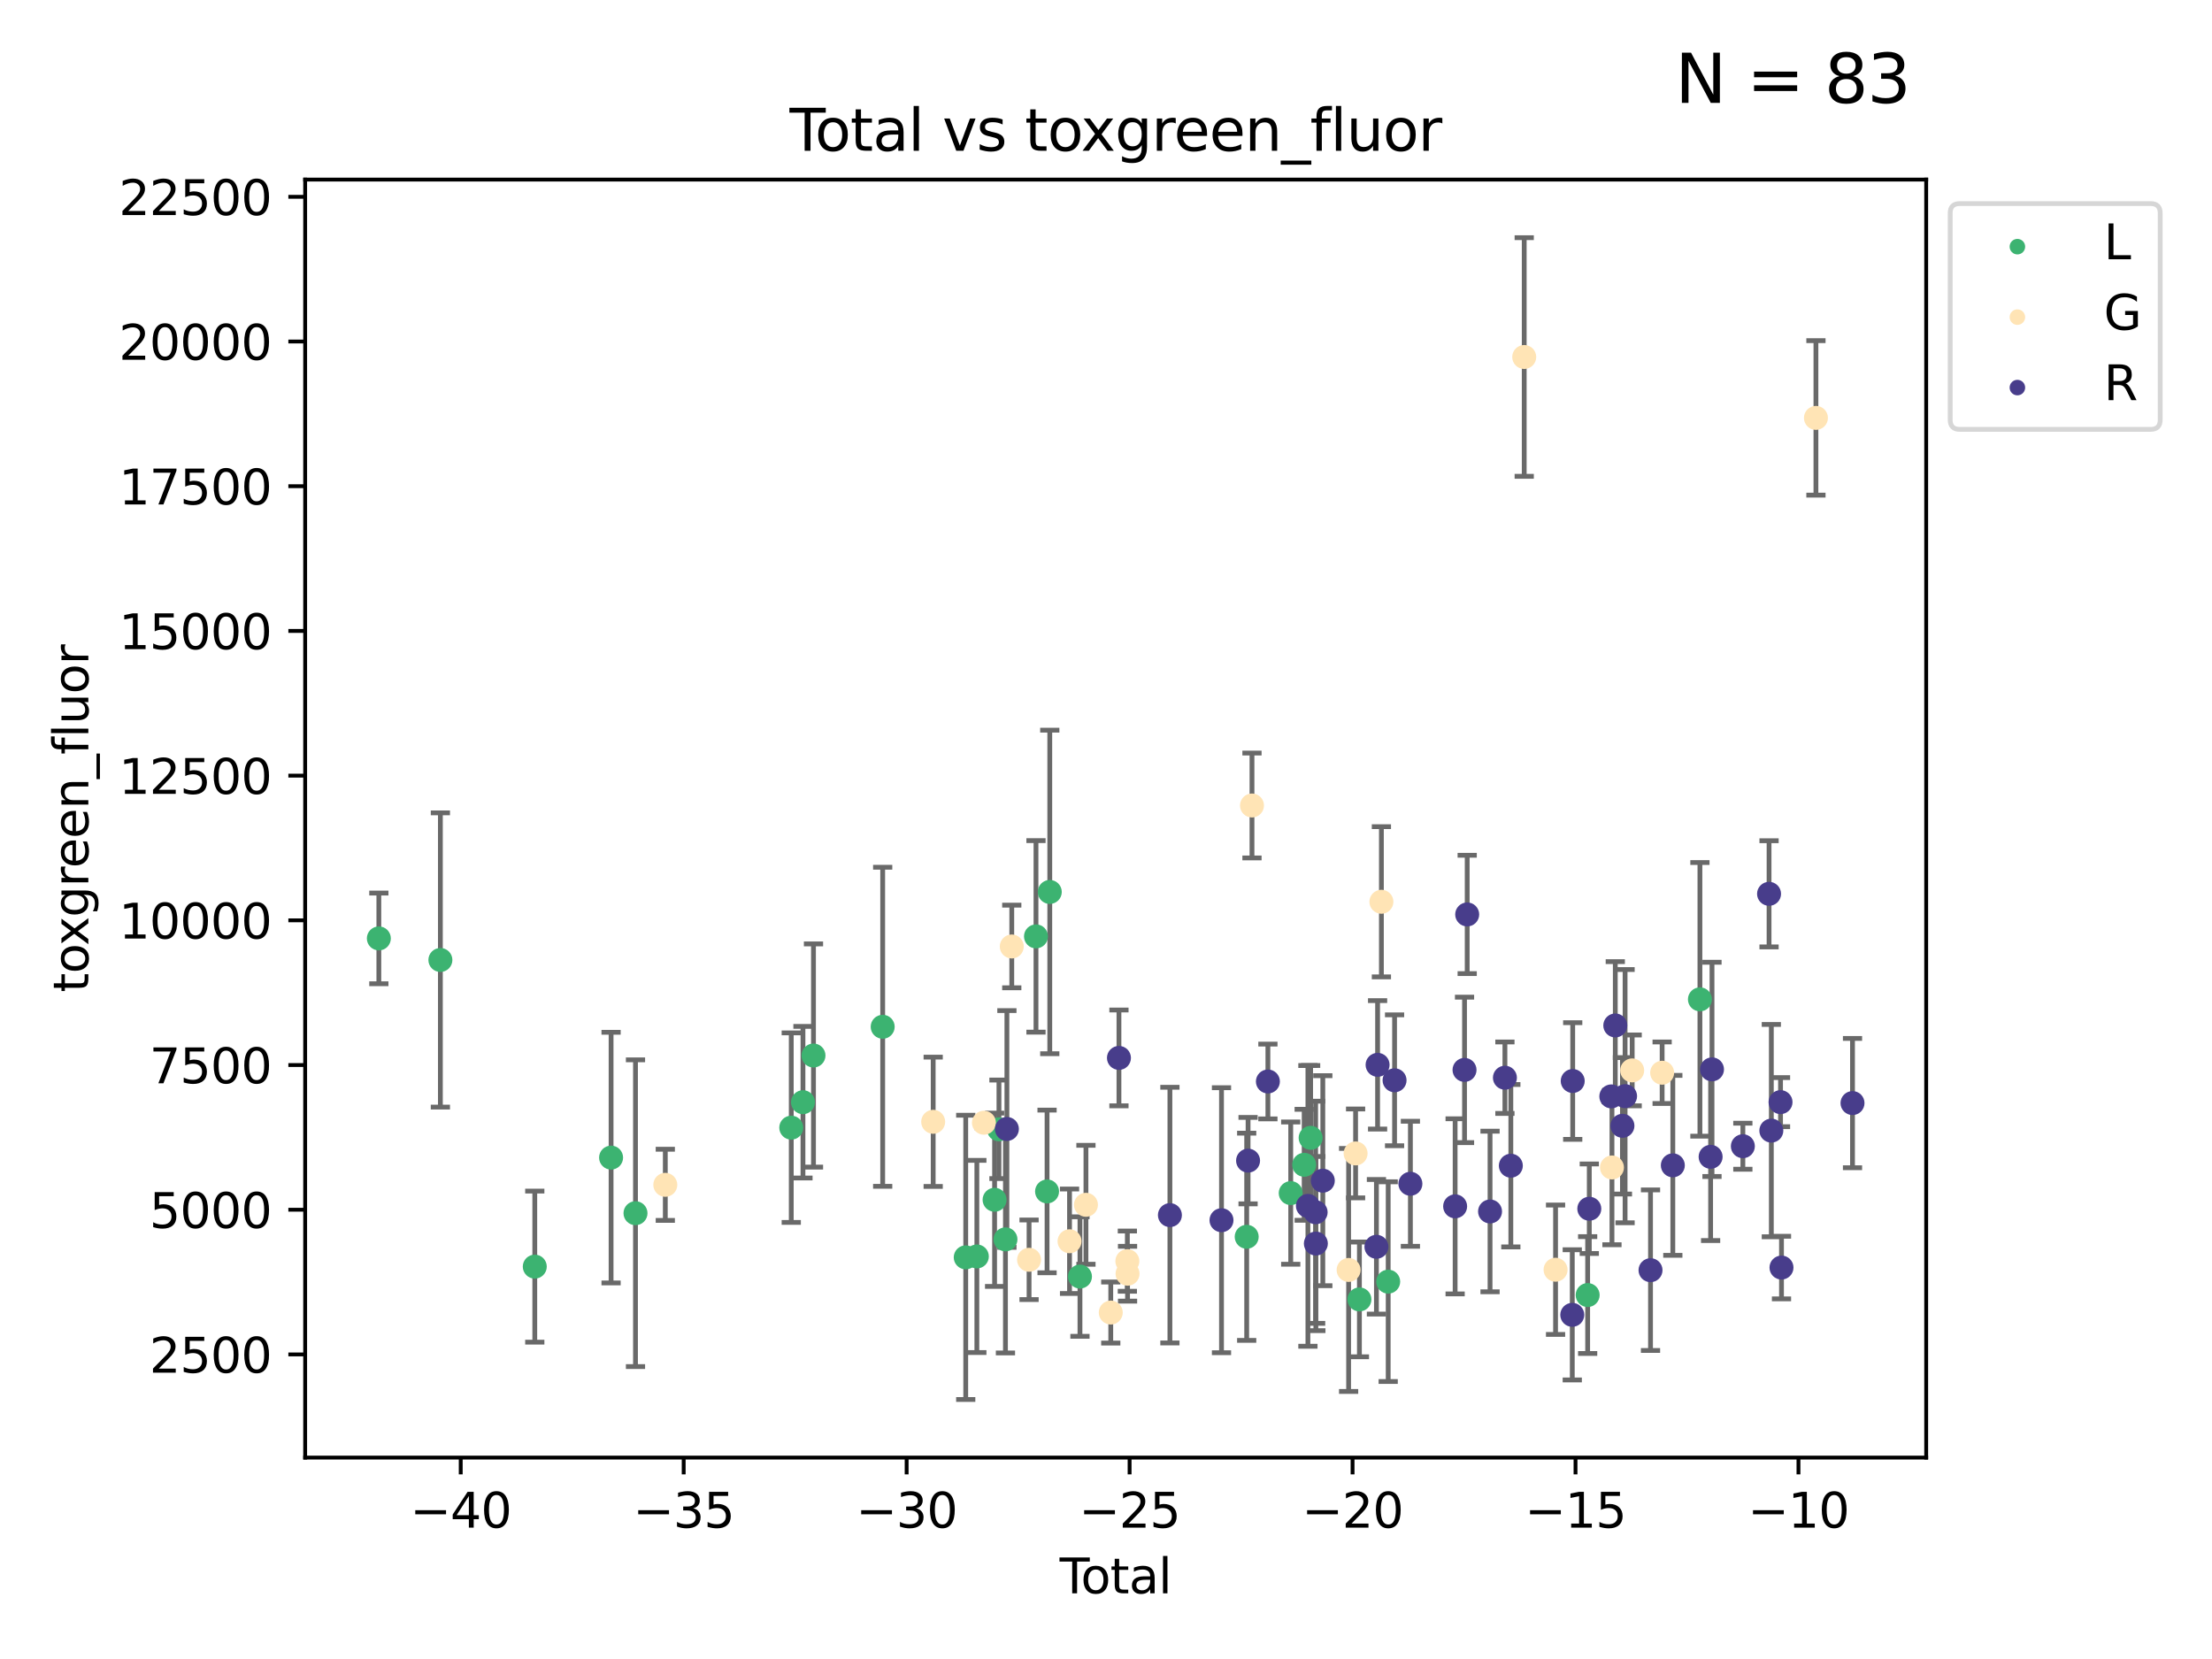 <?xml version="1.0" encoding="utf-8" standalone="no"?>
<!DOCTYPE svg PUBLIC "-//W3C//DTD SVG 1.1//EN"
  "http://www.w3.org/Graphics/SVG/1.1/DTD/svg11.dtd">
<svg xmlns:xlink="http://www.w3.org/1999/xlink" width="460.8pt" height="345.6pt" viewBox="0 0 460.8 345.6" xmlns="http://www.w3.org/2000/svg" version="1.1">
 <defs>
  <style type="text/css">*{stroke-linejoin: round; stroke-linecap: butt}</style>
 </defs>
 <g id="figure_1">
  <g id="patch_1">
   <path d="M 0 345.6 
L 460.8 345.6 
L 460.8 0 
L 0 0 
z
" style="fill: #ffffff"/>
  </g>
  <g id="axes_1">
   <g id="patch_2">
    <path d="M 63.571 303.64 
L 401.26 303.64 
L 401.26 37.411 
L 63.571 37.411 
z
" style="fill: #ffffff"/>
   </g>
   <g id="PathCollection_1">
    <defs>
     <path id="m30c89935e4" d="M 0 1.118 
C 0.297 1.118 0.581 1 0.791 0.791 
C 1 0.581 1.118 0.297 1.118 0 
C 1.118 -0.297 1 -0.581 0.791 -0.791 
C 0.581 -1 0.297 -1.118 0 -1.118 
C -0.297 -1.118 -0.581 -1 -0.791 -0.791 
C -1 -0.581 -1.118 -0.297 -1.118 0 
C -1.118 0.297 -1 0.581 -0.791 0.791 
C -0.581 1 -0.297 1.118 0 1.118 
z
" style="stroke: #3cb371"/>
    </defs>
    <g clip-path="url(#pa868ec22d6)">
     <use xlink:href="#m30c89935e4" x="78.921" y="195.487" style="fill: #3cb371; stroke: #3cb371"/>
     <use xlink:href="#m30c89935e4" x="91.741" y="199.981" style="fill: #3cb371; stroke: #3cb371"/>
     <use xlink:href="#m30c89935e4" x="111.404" y="263.86" style="fill: #3cb371; stroke: #3cb371"/>
     <use xlink:href="#m30c89935e4" x="127.299" y="241.151" style="fill: #3cb371; stroke: #3cb371"/>
     <use xlink:href="#m30c89935e4" x="132.385" y="252.732" style="fill: #3cb371; stroke: #3cb371"/>
     <use xlink:href="#m30c89935e4" x="164.833" y="234.911" style="fill: #3cb371; stroke: #3cb371"/>
     <use xlink:href="#m30c89935e4" x="167.271" y="229.607" style="fill: #3cb371; stroke: #3cb371"/>
     <use xlink:href="#m30c89935e4" x="169.463" y="219.882" style="fill: #3cb371; stroke: #3cb371"/>
     <use xlink:href="#m30c89935e4" x="183.879" y="213.897" style="fill: #3cb371; stroke: #3cb371"/>
     <use xlink:href="#m30c89935e4" x="201.18" y="261.931" style="fill: #3cb371; stroke: #3cb371"/>
     <use xlink:href="#m30c89935e4" x="203.494" y="261.741" style="fill: #3cb371; stroke: #3cb371"/>
     <use xlink:href="#m30c89935e4" x="207.191" y="249.933" style="fill: #3cb371; stroke: #3cb371"/>
     <use xlink:href="#m30c89935e4" x="208.1" y="235.259" style="fill: #3cb371; stroke: #3cb371"/>
     <use xlink:href="#m30c89935e4" x="209.454" y="258.18" style="fill: #3cb371; stroke: #3cb371"/>
     <use xlink:href="#m30c89935e4" x="215.816" y="195.065" style="fill: #3cb371; stroke: #3cb371"/>
     <use xlink:href="#m30c89935e4" x="218.122" y="248.198" style="fill: #3cb371; stroke: #3cb371"/>
     <use xlink:href="#m30c89935e4" x="218.687" y="185.809" style="fill: #3cb371; stroke: #3cb371"/>
     <use xlink:href="#m30c89935e4" x="224.976" y="265.933" style="fill: #3cb371; stroke: #3cb371"/>
     <use xlink:href="#m30c89935e4" x="259.708" y="257.644" style="fill: #3cb371; stroke: #3cb371"/>
     <use xlink:href="#m30c89935e4" x="268.881" y="248.546" style="fill: #3cb371; stroke: #3cb371"/>
     <use xlink:href="#m30c89935e4" x="271.685" y="242.646" style="fill: #3cb371; stroke: #3cb371"/>
     <use xlink:href="#m30c89935e4" x="273.029" y="237.033" style="fill: #3cb371; stroke: #3cb371"/>
     <use xlink:href="#m30c89935e4" x="283.191" y="270.692" style="fill: #3cb371; stroke: #3cb371"/>
     <use xlink:href="#m30c89935e4" x="289.186" y="266.992" style="fill: #3cb371; stroke: #3cb371"/>
     <use xlink:href="#m30c89935e4" x="330.738" y="269.782" style="fill: #3cb371; stroke: #3cb371"/>
     <use xlink:href="#m30c89935e4" x="354.126" y="208.183" style="fill: #3cb371; stroke: #3cb371"/>
    </g>
   </g>
   <g id="PathCollection_2">
    <defs>
     <path id="m01d465ac82" d="M 0 1.118 
C 0.297 1.118 0.581 1 0.791 0.791 
C 1 0.581 1.118 0.297 1.118 0 
C 1.118 -0.297 1 -0.581 0.791 -0.791 
C 0.581 -1 0.297 -1.118 0 -1.118 
C -0.297 -1.118 -0.581 -1 -0.791 -0.791 
C -1 -0.581 -1.118 -0.297 -1.118 0 
C -1.118 0.297 -1 0.581 -0.791 0.791 
C -0.581 1 -0.297 1.118 0 1.118 
z
" style="stroke: #ffe4b5"/>
    </defs>
    <g clip-path="url(#pa868ec22d6)">
     <use xlink:href="#m01d465ac82" x="138.595" y="246.82" style="fill: #ffe4b5; stroke: #ffe4b5"/>
     <use xlink:href="#m01d465ac82" x="194.399" y="233.691" style="fill: #ffe4b5; stroke: #ffe4b5"/>
     <use xlink:href="#m01d465ac82" x="204.971" y="233.887" style="fill: #ffe4b5; stroke: #ffe4b5"/>
     <use xlink:href="#m01d465ac82" x="210.771" y="197.168" style="fill: #ffe4b5; stroke: #ffe4b5"/>
     <use xlink:href="#m01d465ac82" x="214.373" y="262.435" style="fill: #ffe4b5; stroke: #ffe4b5"/>
     <use xlink:href="#m01d465ac82" x="222.805" y="258.577" style="fill: #ffe4b5; stroke: #ffe4b5"/>
     <use xlink:href="#m01d465ac82" x="226.223" y="250.979" style="fill: #ffe4b5; stroke: #ffe4b5"/>
     <use xlink:href="#m01d465ac82" x="231.393" y="273.428" style="fill: #ffe4b5; stroke: #ffe4b5"/>
     <use xlink:href="#m01d465ac82" x="234.85" y="262.72" style="fill: #ffe4b5; stroke: #ffe4b5"/>
     <use xlink:href="#m01d465ac82" x="234.889" y="265.339" style="fill: #ffe4b5; stroke: #ffe4b5"/>
     <use xlink:href="#m01d465ac82" x="260.811" y="167.799" style="fill: #ffe4b5; stroke: #ffe4b5"/>
     <use xlink:href="#m01d465ac82" x="280.941" y="264.551" style="fill: #ffe4b5; stroke: #ffe4b5"/>
     <use xlink:href="#m01d465ac82" x="282.395" y="240.282" style="fill: #ffe4b5; stroke: #ffe4b5"/>
     <use xlink:href="#m01d465ac82" x="287.771" y="187.854" style="fill: #ffe4b5; stroke: #ffe4b5"/>
     <use xlink:href="#m01d465ac82" x="317.523" y="74.369" style="fill: #ffe4b5; stroke: #ffe4b5"/>
     <use xlink:href="#m01d465ac82" x="324.052" y="264.508" style="fill: #ffe4b5; stroke: #ffe4b5"/>
     <use xlink:href="#m01d465ac82" x="335.802" y="243.205" style="fill: #ffe4b5; stroke: #ffe4b5"/>
     <use xlink:href="#m01d465ac82" x="340.014" y="222.985" style="fill: #ffe4b5; stroke: #ffe4b5"/>
     <use xlink:href="#m01d465ac82" x="346.254" y="223.468" style="fill: #ffe4b5; stroke: #ffe4b5"/>
     <use xlink:href="#m01d465ac82" x="378.293" y="87.055" style="fill: #ffe4b5; stroke: #ffe4b5"/>
    </g>
   </g>
   <g id="PathCollection_3">
    <defs>
     <path id="m8cd02f7e2f" d="M 0 1.118 
C 0.297 1.118 0.581 1 0.791 0.791 
C 1 0.581 1.118 0.297 1.118 0 
C 1.118 -0.297 1 -0.581 0.791 -0.791 
C 0.581 -1 0.297 -1.118 0 -1.118 
C -0.297 -1.118 -0.581 -1 -0.791 -0.791 
C -1 -0.581 -1.118 -0.297 -1.118 0 
C -1.118 0.297 -1 0.581 -0.791 0.791 
C -0.581 1 -0.297 1.118 0 1.118 
z
" style="stroke: #483d8b"/>
    </defs>
    <g clip-path="url(#pa868ec22d6)">
     <use xlink:href="#m8cd02f7e2f" x="209.754" y="235.184" style="fill: #483d8b; stroke: #483d8b"/>
     <use xlink:href="#m8cd02f7e2f" x="233.097" y="220.382" style="fill: #483d8b; stroke: #483d8b"/>
     <use xlink:href="#m8cd02f7e2f" x="243.714" y="253.129" style="fill: #483d8b; stroke: #483d8b"/>
     <use xlink:href="#m8cd02f7e2f" x="254.46" y="254.193" style="fill: #483d8b; stroke: #483d8b"/>
     <use xlink:href="#m8cd02f7e2f" x="259.996" y="241.781" style="fill: #483d8b; stroke: #483d8b"/>
     <use xlink:href="#m8cd02f7e2f" x="264.126" y="225.293" style="fill: #483d8b; stroke: #483d8b"/>
     <use xlink:href="#m8cd02f7e2f" x="272.462" y="251.209" style="fill: #483d8b; stroke: #483d8b"/>
     <use xlink:href="#m8cd02f7e2f" x="274.071" y="252.537" style="fill: #483d8b; stroke: #483d8b"/>
     <use xlink:href="#m8cd02f7e2f" x="274.118" y="259.055" style="fill: #483d8b; stroke: #483d8b"/>
     <use xlink:href="#m8cd02f7e2f" x="275.565" y="245.958" style="fill: #483d8b; stroke: #483d8b"/>
     <use xlink:href="#m8cd02f7e2f" x="286.736" y="259.727" style="fill: #483d8b; stroke: #483d8b"/>
     <use xlink:href="#m8cd02f7e2f" x="286.977" y="221.825" style="fill: #483d8b; stroke: #483d8b"/>
     <use xlink:href="#m8cd02f7e2f" x="290.514" y="225.043" style="fill: #483d8b; stroke: #483d8b"/>
     <use xlink:href="#m8cd02f7e2f" x="293.811" y="246.6" style="fill: #483d8b; stroke: #483d8b"/>
     <use xlink:href="#m8cd02f7e2f" x="303.131" y="251.302" style="fill: #483d8b; stroke: #483d8b"/>
     <use xlink:href="#m8cd02f7e2f" x="305.088" y="222.881" style="fill: #483d8b; stroke: #483d8b"/>
     <use xlink:href="#m8cd02f7e2f" x="305.643" y="190.494" style="fill: #483d8b; stroke: #483d8b"/>
     <use xlink:href="#m8cd02f7e2f" x="310.404" y="252.371" style="fill: #483d8b; stroke: #483d8b"/>
     <use xlink:href="#m8cd02f7e2f" x="313.502" y="224.506" style="fill: #483d8b; stroke: #483d8b"/>
     <use xlink:href="#m8cd02f7e2f" x="314.735" y="242.838" style="fill: #483d8b; stroke: #483d8b"/>
     <use xlink:href="#m8cd02f7e2f" x="327.533" y="273.906" style="fill: #483d8b; stroke: #483d8b"/>
     <use xlink:href="#m8cd02f7e2f" x="327.626" y="225.193" style="fill: #483d8b; stroke: #483d8b"/>
     <use xlink:href="#m8cd02f7e2f" x="331.08" y="251.801" style="fill: #483d8b; stroke: #483d8b"/>
     <use xlink:href="#m8cd02f7e2f" x="335.665" y="228.399" style="fill: #483d8b; stroke: #483d8b"/>
     <use xlink:href="#m8cd02f7e2f" x="336.494" y="213.623" style="fill: #483d8b; stroke: #483d8b"/>
     <use xlink:href="#m8cd02f7e2f" x="337.983" y="234.525" style="fill: #483d8b; stroke: #483d8b"/>
     <use xlink:href="#m8cd02f7e2f" x="338.533" y="228.347" style="fill: #483d8b; stroke: #483d8b"/>
     <use xlink:href="#m8cd02f7e2f" x="343.833" y="264.602" style="fill: #483d8b; stroke: #483d8b"/>
     <use xlink:href="#m8cd02f7e2f" x="348.481" y="242.762" style="fill: #483d8b; stroke: #483d8b"/>
     <use xlink:href="#m8cd02f7e2f" x="356.353" y="240.988" style="fill: #483d8b; stroke: #483d8b"/>
     <use xlink:href="#m8cd02f7e2f" x="356.641" y="222.769" style="fill: #483d8b; stroke: #483d8b"/>
     <use xlink:href="#m8cd02f7e2f" x="363.069" y="238.777" style="fill: #483d8b; stroke: #483d8b"/>
     <use xlink:href="#m8cd02f7e2f" x="368.526" y="186.2" style="fill: #483d8b; stroke: #483d8b"/>
     <use xlink:href="#m8cd02f7e2f" x="369.001" y="235.527" style="fill: #483d8b; stroke: #483d8b"/>
     <use xlink:href="#m8cd02f7e2f" x="370.916" y="229.594" style="fill: #483d8b; stroke: #483d8b"/>
     <use xlink:href="#m8cd02f7e2f" x="371.117" y="264.058" style="fill: #483d8b; stroke: #483d8b"/>
     <use xlink:href="#m8cd02f7e2f" x="385.911" y="229.791" style="fill: #483d8b; stroke: #483d8b"/>
    </g>
   </g>
   <g id="matplotlib.axis_1">
    <g id="xtick_1">
     <g id="line2d_1">
      <defs>
       <path id="mf3cf351d6e" d="M 0 0 
L 0 3.5 
" style="stroke: #000000; stroke-width: 0.8"/>
      </defs>
      <g>
       <use xlink:href="#mf3cf351d6e" x="95.978" y="303.64" style="stroke: #000000; stroke-width: 0.8"/>
      </g>
     </g>
     <g id="text_1">
      <!-- −40 -->
      <g transform="translate(85.426 318.238)scale(0.1 -0.1)">
       <defs>
        <path id="DejaVuSans-2212" d="M 678 2272 
L 4684 2272 
L 4684 1741 
L 678 1741 
L 678 2272 
z
" transform="scale(0.016)"/>
        <path id="DejaVuSans-34" d="M 2419 4116 
L 825 1625 
L 2419 1625 
L 2419 4116 
z
M 2253 4666 
L 3047 4666 
L 3047 1625 
L 3713 1625 
L 3713 1100 
L 3047 1100 
L 3047 0 
L 2419 0 
L 2419 1100 
L 313 1100 
L 313 1709 
L 2253 4666 
z
" transform="scale(0.016)"/>
        <path id="DejaVuSans-30" d="M 2034 4250 
Q 1547 4250 1301 3770 
Q 1056 3291 1056 2328 
Q 1056 1369 1301 889 
Q 1547 409 2034 409 
Q 2525 409 2770 889 
Q 3016 1369 3016 2328 
Q 3016 3291 2770 3770 
Q 2525 4250 2034 4250 
z
M 2034 4750 
Q 2819 4750 3233 4129 
Q 3647 3509 3647 2328 
Q 3647 1150 3233 529 
Q 2819 -91 2034 -91 
Q 1250 -91 836 529 
Q 422 1150 422 2328 
Q 422 3509 836 4129 
Q 1250 4750 2034 4750 
z
" transform="scale(0.016)"/>
       </defs>
       <use xlink:href="#DejaVuSans-2212"/>
       <use xlink:href="#DejaVuSans-34" x="83.789"/>
       <use xlink:href="#DejaVuSans-30" x="147.412"/>
      </g>
     </g>
    </g>
    <g id="xtick_2">
     <g id="line2d_2">
      <g>
       <use xlink:href="#mf3cf351d6e" x="142.424" y="303.64" style="stroke: #000000; stroke-width: 0.8"/>
      </g>
     </g>
     <g id="text_2">
      <!-- −35 -->
      <g transform="translate(131.872 318.238)scale(0.1 -0.1)">
       <defs>
        <path id="DejaVuSans-33" d="M 2597 2516 
Q 3050 2419 3304 2112 
Q 3559 1806 3559 1356 
Q 3559 666 3084 287 
Q 2609 -91 1734 -91 
Q 1441 -91 1130 -33 
Q 819 25 488 141 
L 488 750 
Q 750 597 1062 519 
Q 1375 441 1716 441 
Q 2309 441 2620 675 
Q 2931 909 2931 1356 
Q 2931 1769 2642 2001 
Q 2353 2234 1838 2234 
L 1294 2234 
L 1294 2753 
L 1863 2753 
Q 2328 2753 2575 2939 
Q 2822 3125 2822 3475 
Q 2822 3834 2567 4026 
Q 2313 4219 1838 4219 
Q 1578 4219 1281 4162 
Q 984 4106 628 3988 
L 628 4550 
Q 988 4650 1302 4700 
Q 1616 4750 1894 4750 
Q 2613 4750 3031 4423 
Q 3450 4097 3450 3541 
Q 3450 3153 3228 2886 
Q 3006 2619 2597 2516 
z
" transform="scale(0.016)"/>
        <path id="DejaVuSans-35" d="M 691 4666 
L 3169 4666 
L 3169 4134 
L 1269 4134 
L 1269 2991 
Q 1406 3038 1543 3061 
Q 1681 3084 1819 3084 
Q 2600 3084 3056 2656 
Q 3513 2228 3513 1497 
Q 3513 744 3044 326 
Q 2575 -91 1722 -91 
Q 1428 -91 1123 -41 
Q 819 9 494 109 
L 494 744 
Q 775 591 1075 516 
Q 1375 441 1709 441 
Q 2250 441 2565 725 
Q 2881 1009 2881 1497 
Q 2881 1984 2565 2268 
Q 2250 2553 1709 2553 
Q 1456 2553 1204 2497 
Q 953 2441 691 2322 
L 691 4666 
z
" transform="scale(0.016)"/>
       </defs>
       <use xlink:href="#DejaVuSans-2212"/>
       <use xlink:href="#DejaVuSans-33" x="83.789"/>
       <use xlink:href="#DejaVuSans-35" x="147.412"/>
      </g>
     </g>
    </g>
    <g id="xtick_3">
     <g id="line2d_3">
      <g>
       <use xlink:href="#mf3cf351d6e" x="188.87" y="303.64" style="stroke: #000000; stroke-width: 0.8"/>
      </g>
     </g>
     <g id="text_3">
      <!-- −30 -->
      <g transform="translate(178.317 318.238)scale(0.1 -0.1)">
       <use xlink:href="#DejaVuSans-2212"/>
       <use xlink:href="#DejaVuSans-33" x="83.789"/>
       <use xlink:href="#DejaVuSans-30" x="147.412"/>
      </g>
     </g>
    </g>
    <g id="xtick_4">
     <g id="line2d_4">
      <g>
       <use xlink:href="#mf3cf351d6e" x="235.315" y="303.64" style="stroke: #000000; stroke-width: 0.8"/>
      </g>
     </g>
     <g id="text_4">
      <!-- −25 -->
      <g transform="translate(224.763 318.238)scale(0.1 -0.1)">
       <defs>
        <path id="DejaVuSans-32" d="M 1228 531 
L 3431 531 
L 3431 0 
L 469 0 
L 469 531 
Q 828 903 1448 1529 
Q 2069 2156 2228 2338 
Q 2531 2678 2651 2914 
Q 2772 3150 2772 3378 
Q 2772 3750 2511 3984 
Q 2250 4219 1831 4219 
Q 1534 4219 1204 4116 
Q 875 4013 500 3803 
L 500 4441 
Q 881 4594 1212 4672 
Q 1544 4750 1819 4750 
Q 2544 4750 2975 4387 
Q 3406 4025 3406 3419 
Q 3406 3131 3298 2873 
Q 3191 2616 2906 2266 
Q 2828 2175 2409 1742 
Q 1991 1309 1228 531 
z
" transform="scale(0.016)"/>
       </defs>
       <use xlink:href="#DejaVuSans-2212"/>
       <use xlink:href="#DejaVuSans-32" x="83.789"/>
       <use xlink:href="#DejaVuSans-35" x="147.412"/>
      </g>
     </g>
    </g>
    <g id="xtick_5">
     <g id="line2d_5">
      <g>
       <use xlink:href="#mf3cf351d6e" x="281.761" y="303.64" style="stroke: #000000; stroke-width: 0.8"/>
      </g>
     </g>
     <g id="text_5">
      <!-- −20 -->
      <g transform="translate(271.209 318.238)scale(0.1 -0.1)">
       <use xlink:href="#DejaVuSans-2212"/>
       <use xlink:href="#DejaVuSans-32" x="83.789"/>
       <use xlink:href="#DejaVuSans-30" x="147.412"/>
      </g>
     </g>
    </g>
    <g id="xtick_6">
     <g id="line2d_6">
      <g>
       <use xlink:href="#mf3cf351d6e" x="328.207" y="303.64" style="stroke: #000000; stroke-width: 0.8"/>
      </g>
     </g>
     <g id="text_6">
      <!-- −15 -->
      <g transform="translate(317.654 318.238)scale(0.1 -0.1)">
       <defs>
        <path id="DejaVuSans-31" d="M 794 531 
L 1825 531 
L 1825 4091 
L 703 3866 
L 703 4441 
L 1819 4666 
L 2450 4666 
L 2450 531 
L 3481 531 
L 3481 0 
L 794 0 
L 794 531 
z
" transform="scale(0.016)"/>
       </defs>
       <use xlink:href="#DejaVuSans-2212"/>
       <use xlink:href="#DejaVuSans-31" x="83.789"/>
       <use xlink:href="#DejaVuSans-35" x="147.412"/>
      </g>
     </g>
    </g>
    <g id="xtick_7">
     <g id="line2d_7">
      <g>
       <use xlink:href="#mf3cf351d6e" x="374.652" y="303.64" style="stroke: #000000; stroke-width: 0.8"/>
      </g>
     </g>
     <g id="text_7">
      <!-- −10 -->
      <g transform="translate(364.1 318.238)scale(0.1 -0.1)">
       <use xlink:href="#DejaVuSans-2212"/>
       <use xlink:href="#DejaVuSans-31" x="83.789"/>
       <use xlink:href="#DejaVuSans-30" x="147.412"/>
      </g>
     </g>
    </g>
    <g id="text_8">
     <!-- Total -->
     <g transform="translate(220.739 331.917)scale(0.1 -0.1)">
      <defs>
       <path id="DejaVuSans-54" d="M -19 4666 
L 3928 4666 
L 3928 4134 
L 2272 4134 
L 2272 0 
L 1638 0 
L 1638 4134 
L -19 4134 
L -19 4666 
z
" transform="scale(0.016)"/>
       <path id="DejaVuSans-6f" d="M 1959 3097 
Q 1497 3097 1228 2736 
Q 959 2375 959 1747 
Q 959 1119 1226 758 
Q 1494 397 1959 397 
Q 2419 397 2687 759 
Q 2956 1122 2956 1747 
Q 2956 2369 2687 2733 
Q 2419 3097 1959 3097 
z
M 1959 3584 
Q 2709 3584 3137 3096 
Q 3566 2609 3566 1747 
Q 3566 888 3137 398 
Q 2709 -91 1959 -91 
Q 1206 -91 779 398 
Q 353 888 353 1747 
Q 353 2609 779 3096 
Q 1206 3584 1959 3584 
z
" transform="scale(0.016)"/>
       <path id="DejaVuSans-74" d="M 1172 4494 
L 1172 3500 
L 2356 3500 
L 2356 3053 
L 1172 3053 
L 1172 1153 
Q 1172 725 1289 603 
Q 1406 481 1766 481 
L 2356 481 
L 2356 0 
L 1766 0 
Q 1100 0 847 248 
Q 594 497 594 1153 
L 594 3053 
L 172 3053 
L 172 3500 
L 594 3500 
L 594 4494 
L 1172 4494 
z
" transform="scale(0.016)"/>
       <path id="DejaVuSans-61" d="M 2194 1759 
Q 1497 1759 1228 1600 
Q 959 1441 959 1056 
Q 959 750 1161 570 
Q 1363 391 1709 391 
Q 2188 391 2477 730 
Q 2766 1069 2766 1631 
L 2766 1759 
L 2194 1759 
z
M 3341 1997 
L 3341 0 
L 2766 0 
L 2766 531 
Q 2569 213 2275 61 
Q 1981 -91 1556 -91 
Q 1019 -91 701 211 
Q 384 513 384 1019 
Q 384 1609 779 1909 
Q 1175 2209 1959 2209 
L 2766 2209 
L 2766 2266 
Q 2766 2663 2505 2880 
Q 2244 3097 1772 3097 
Q 1472 3097 1187 3025 
Q 903 2953 641 2809 
L 641 3341 
Q 956 3463 1253 3523 
Q 1550 3584 1831 3584 
Q 2591 3584 2966 3190 
Q 3341 2797 3341 1997 
z
" transform="scale(0.016)"/>
       <path id="DejaVuSans-6c" d="M 603 4863 
L 1178 4863 
L 1178 0 
L 603 0 
L 603 4863 
z
" transform="scale(0.016)"/>
      </defs>
      <use xlink:href="#DejaVuSans-54"/>
      <use xlink:href="#DejaVuSans-6f" x="44.084"/>
      <use xlink:href="#DejaVuSans-74" x="105.266"/>
      <use xlink:href="#DejaVuSans-61" x="144.475"/>
      <use xlink:href="#DejaVuSans-6c" x="205.754"/>
     </g>
    </g>
   </g>
   <g id="matplotlib.axis_2">
    <g id="ytick_1">
     <g id="line2d_8">
      <defs>
       <path id="m4545054899" d="M 0 0 
L -3.5 0 
" style="stroke: #000000; stroke-width: 0.8"/>
      </defs>
      <g>
       <use xlink:href="#m4545054899" x="63.571" y="282.151" style="stroke: #000000; stroke-width: 0.8"/>
      </g>
     </g>
     <g id="text_9">
      <!-- 2500 -->
      <g transform="translate(31.121 285.95)scale(0.1 -0.1)">
       <use xlink:href="#DejaVuSans-32"/>
       <use xlink:href="#DejaVuSans-35" x="63.623"/>
       <use xlink:href="#DejaVuSans-30" x="127.246"/>
       <use xlink:href="#DejaVuSans-30" x="190.869"/>
      </g>
     </g>
    </g>
    <g id="ytick_2">
     <g id="line2d_9">
      <g>
       <use xlink:href="#m4545054899" x="63.571" y="252.007" style="stroke: #000000; stroke-width: 0.8"/>
      </g>
     </g>
     <g id="text_10">
      <!-- 5000 -->
      <g transform="translate(31.121 255.806)scale(0.1 -0.1)">
       <use xlink:href="#DejaVuSans-35"/>
       <use xlink:href="#DejaVuSans-30" x="63.623"/>
       <use xlink:href="#DejaVuSans-30" x="127.246"/>
       <use xlink:href="#DejaVuSans-30" x="190.869"/>
      </g>
     </g>
    </g>
    <g id="ytick_3">
     <g id="line2d_10">
      <g>
       <use xlink:href="#m4545054899" x="63.571" y="221.863" style="stroke: #000000; stroke-width: 0.8"/>
      </g>
     </g>
     <g id="text_11">
      <!-- 7500 -->
      <g transform="translate(31.121 225.663)scale(0.1 -0.1)">
       <defs>
        <path id="DejaVuSans-37" d="M 525 4666 
L 3525 4666 
L 3525 4397 
L 1831 0 
L 1172 0 
L 2766 4134 
L 525 4134 
L 525 4666 
z
" transform="scale(0.016)"/>
       </defs>
       <use xlink:href="#DejaVuSans-37"/>
       <use xlink:href="#DejaVuSans-35" x="63.623"/>
       <use xlink:href="#DejaVuSans-30" x="127.246"/>
       <use xlink:href="#DejaVuSans-30" x="190.869"/>
      </g>
     </g>
    </g>
    <g id="ytick_4">
     <g id="line2d_11">
      <g>
       <use xlink:href="#m4545054899" x="63.571" y="191.719" style="stroke: #000000; stroke-width: 0.8"/>
      </g>
     </g>
     <g id="text_12">
      <!-- 10000 -->
      <g transform="translate(24.759 195.519)scale(0.1 -0.1)">
       <use xlink:href="#DejaVuSans-31"/>
       <use xlink:href="#DejaVuSans-30" x="63.623"/>
       <use xlink:href="#DejaVuSans-30" x="127.246"/>
       <use xlink:href="#DejaVuSans-30" x="190.869"/>
       <use xlink:href="#DejaVuSans-30" x="254.492"/>
      </g>
     </g>
    </g>
    <g id="ytick_5">
     <g id="line2d_12">
      <g>
       <use xlink:href="#m4545054899" x="63.571" y="161.576" style="stroke: #000000; stroke-width: 0.8"/>
      </g>
     </g>
     <g id="text_13">
      <!-- 12500 -->
      <g transform="translate(24.759 165.375)scale(0.1 -0.1)">
       <use xlink:href="#DejaVuSans-31"/>
       <use xlink:href="#DejaVuSans-32" x="63.623"/>
       <use xlink:href="#DejaVuSans-35" x="127.246"/>
       <use xlink:href="#DejaVuSans-30" x="190.869"/>
       <use xlink:href="#DejaVuSans-30" x="254.492"/>
      </g>
     </g>
    </g>
    <g id="ytick_6">
     <g id="line2d_13">
      <g>
       <use xlink:href="#m4545054899" x="63.571" y="131.432" style="stroke: #000000; stroke-width: 0.8"/>
      </g>
     </g>
     <g id="text_14">
      <!-- 15000 -->
      <g transform="translate(24.759 135.231)scale(0.1 -0.1)">
       <use xlink:href="#DejaVuSans-31"/>
       <use xlink:href="#DejaVuSans-35" x="63.623"/>
       <use xlink:href="#DejaVuSans-30" x="127.246"/>
       <use xlink:href="#DejaVuSans-30" x="190.869"/>
       <use xlink:href="#DejaVuSans-30" x="254.492"/>
      </g>
     </g>
    </g>
    <g id="ytick_7">
     <g id="line2d_14">
      <g>
       <use xlink:href="#m4545054899" x="63.571" y="101.288" style="stroke: #000000; stroke-width: 0.8"/>
      </g>
     </g>
     <g id="text_15">
      <!-- 17500 -->
      <g transform="translate(24.759 105.087)scale(0.1 -0.1)">
       <use xlink:href="#DejaVuSans-31"/>
       <use xlink:href="#DejaVuSans-37" x="63.623"/>
       <use xlink:href="#DejaVuSans-35" x="127.246"/>
       <use xlink:href="#DejaVuSans-30" x="190.869"/>
       <use xlink:href="#DejaVuSans-30" x="254.492"/>
      </g>
     </g>
    </g>
    <g id="ytick_8">
     <g id="line2d_15">
      <g>
       <use xlink:href="#m4545054899" x="63.571" y="71.144" style="stroke: #000000; stroke-width: 0.8"/>
      </g>
     </g>
     <g id="text_16">
      <!-- 20000 -->
      <g transform="translate(24.759 74.943)scale(0.1 -0.1)">
       <use xlink:href="#DejaVuSans-32"/>
       <use xlink:href="#DejaVuSans-30" x="63.623"/>
       <use xlink:href="#DejaVuSans-30" x="127.246"/>
       <use xlink:href="#DejaVuSans-30" x="190.869"/>
       <use xlink:href="#DejaVuSans-30" x="254.492"/>
      </g>
     </g>
    </g>
    <g id="ytick_9">
     <g id="line2d_16">
      <g>
       <use xlink:href="#m4545054899" x="63.571" y="41" style="stroke: #000000; stroke-width: 0.8"/>
      </g>
     </g>
     <g id="text_17">
      <!-- 22500 -->
      <g transform="translate(24.759 44.799)scale(0.1 -0.1)">
       <use xlink:href="#DejaVuSans-32"/>
       <use xlink:href="#DejaVuSans-32" x="63.623"/>
       <use xlink:href="#DejaVuSans-35" x="127.246"/>
       <use xlink:href="#DejaVuSans-30" x="190.869"/>
       <use xlink:href="#DejaVuSans-30" x="254.492"/>
      </g>
     </g>
    </g>
    <g id="text_18">
     <!-- toxgreen_fluor -->
     <g transform="translate(18.401 206.72)rotate(-90)scale(0.1 -0.1)">
      <defs>
       <path id="DejaVuSans-78" d="M 3513 3500 
L 2247 1797 
L 3578 0 
L 2900 0 
L 1881 1375 
L 863 0 
L 184 0 
L 1544 1831 
L 300 3500 
L 978 3500 
L 1906 2253 
L 2834 3500 
L 3513 3500 
z
" transform="scale(0.016)"/>
       <path id="DejaVuSans-67" d="M 2906 1791 
Q 2906 2416 2648 2759 
Q 2391 3103 1925 3103 
Q 1463 3103 1205 2759 
Q 947 2416 947 1791 
Q 947 1169 1205 825 
Q 1463 481 1925 481 
Q 2391 481 2648 825 
Q 2906 1169 2906 1791 
z
M 3481 434 
Q 3481 -459 3084 -895 
Q 2688 -1331 1869 -1331 
Q 1566 -1331 1297 -1286 
Q 1028 -1241 775 -1147 
L 775 -588 
Q 1028 -725 1275 -790 
Q 1522 -856 1778 -856 
Q 2344 -856 2625 -561 
Q 2906 -266 2906 331 
L 2906 616 
Q 2728 306 2450 153 
Q 2172 0 1784 0 
Q 1141 0 747 490 
Q 353 981 353 1791 
Q 353 2603 747 3093 
Q 1141 3584 1784 3584 
Q 2172 3584 2450 3431 
Q 2728 3278 2906 2969 
L 2906 3500 
L 3481 3500 
L 3481 434 
z
" transform="scale(0.016)"/>
       <path id="DejaVuSans-72" d="M 2631 2963 
Q 2534 3019 2420 3045 
Q 2306 3072 2169 3072 
Q 1681 3072 1420 2755 
Q 1159 2438 1159 1844 
L 1159 0 
L 581 0 
L 581 3500 
L 1159 3500 
L 1159 2956 
Q 1341 3275 1631 3429 
Q 1922 3584 2338 3584 
Q 2397 3584 2469 3576 
Q 2541 3569 2628 3553 
L 2631 2963 
z
" transform="scale(0.016)"/>
       <path id="DejaVuSans-65" d="M 3597 1894 
L 3597 1613 
L 953 1613 
Q 991 1019 1311 708 
Q 1631 397 2203 397 
Q 2534 397 2845 478 
Q 3156 559 3463 722 
L 3463 178 
Q 3153 47 2828 -22 
Q 2503 -91 2169 -91 
Q 1331 -91 842 396 
Q 353 884 353 1716 
Q 353 2575 817 3079 
Q 1281 3584 2069 3584 
Q 2775 3584 3186 3129 
Q 3597 2675 3597 1894 
z
M 3022 2063 
Q 3016 2534 2758 2815 
Q 2500 3097 2075 3097 
Q 1594 3097 1305 2825 
Q 1016 2553 972 2059 
L 3022 2063 
z
" transform="scale(0.016)"/>
       <path id="DejaVuSans-6e" d="M 3513 2113 
L 3513 0 
L 2938 0 
L 2938 2094 
Q 2938 2591 2744 2837 
Q 2550 3084 2163 3084 
Q 1697 3084 1428 2787 
Q 1159 2491 1159 1978 
L 1159 0 
L 581 0 
L 581 3500 
L 1159 3500 
L 1159 2956 
Q 1366 3272 1645 3428 
Q 1925 3584 2291 3584 
Q 2894 3584 3203 3211 
Q 3513 2838 3513 2113 
z
" transform="scale(0.016)"/>
       <path id="DejaVuSans-5f" d="M 3263 -1063 
L 3263 -1509 
L -63 -1509 
L -63 -1063 
L 3263 -1063 
z
" transform="scale(0.016)"/>
       <path id="DejaVuSans-66" d="M 2375 4863 
L 2375 4384 
L 1825 4384 
Q 1516 4384 1395 4259 
Q 1275 4134 1275 3809 
L 1275 3500 
L 2222 3500 
L 2222 3053 
L 1275 3053 
L 1275 0 
L 697 0 
L 697 3053 
L 147 3053 
L 147 3500 
L 697 3500 
L 697 3744 
Q 697 4328 969 4595 
Q 1241 4863 1831 4863 
L 2375 4863 
z
" transform="scale(0.016)"/>
       <path id="DejaVuSans-75" d="M 544 1381 
L 544 3500 
L 1119 3500 
L 1119 1403 
Q 1119 906 1312 657 
Q 1506 409 1894 409 
Q 2359 409 2629 706 
Q 2900 1003 2900 1516 
L 2900 3500 
L 3475 3500 
L 3475 0 
L 2900 0 
L 2900 538 
Q 2691 219 2414 64 
Q 2138 -91 1772 -91 
Q 1169 -91 856 284 
Q 544 659 544 1381 
z
M 1991 3584 
L 1991 3584 
z
" transform="scale(0.016)"/>
      </defs>
      <use xlink:href="#DejaVuSans-74"/>
      <use xlink:href="#DejaVuSans-6f" x="39.209"/>
      <use xlink:href="#DejaVuSans-78" x="97.266"/>
      <use xlink:href="#DejaVuSans-67" x="156.445"/>
      <use xlink:href="#DejaVuSans-72" x="219.922"/>
      <use xlink:href="#DejaVuSans-65" x="258.785"/>
      <use xlink:href="#DejaVuSans-65" x="320.309"/>
      <use xlink:href="#DejaVuSans-6e" x="381.832"/>
      <use xlink:href="#DejaVuSans-5f" x="445.211"/>
      <use xlink:href="#DejaVuSans-66" x="495.211"/>
      <use xlink:href="#DejaVuSans-6c" x="530.416"/>
      <use xlink:href="#DejaVuSans-75" x="558.199"/>
      <use xlink:href="#DejaVuSans-6f" x="621.578"/>
      <use xlink:href="#DejaVuSans-72" x="682.76"/>
     </g>
    </g>
   </g>
   <g id="LineCollection_1">
    <path d="M 78.921 204.932 
L 78.921 186.041 
" clip-path="url(#pa868ec22d6)" style="fill: none; stroke: #696969"/>
    <path d="M 91.741 230.626 
L 91.741 169.335 
" clip-path="url(#pa868ec22d6)" style="fill: none; stroke: #696969"/>
    <path d="M 111.404 279.597 
L 111.404 248.123 
" clip-path="url(#pa868ec22d6)" style="fill: none; stroke: #696969"/>
    <path d="M 127.299 267.257 
L 127.299 215.044 
" clip-path="url(#pa868ec22d6)" style="fill: none; stroke: #696969"/>
    <path d="M 132.385 284.679 
L 132.385 220.784 
" clip-path="url(#pa868ec22d6)" style="fill: none; stroke: #696969"/>
    <path d="M 164.833 254.649 
L 164.833 215.173 
" clip-path="url(#pa868ec22d6)" style="fill: none; stroke: #696969"/>
    <path d="M 167.271 245.395 
L 167.271 213.82 
" clip-path="url(#pa868ec22d6)" style="fill: none; stroke: #696969"/>
    <path d="M 169.463 243.132 
L 169.463 196.632 
" clip-path="url(#pa868ec22d6)" style="fill: none; stroke: #696969"/>
    <path d="M 183.879 247.133 
L 183.879 180.661 
" clip-path="url(#pa868ec22d6)" style="fill: none; stroke: #696969"/>
    <path d="M 201.18 291.539 
L 201.18 232.322 
" clip-path="url(#pa868ec22d6)" style="fill: none; stroke: #696969"/>
    <path d="M 203.494 281.756 
L 203.494 241.727 
" clip-path="url(#pa868ec22d6)" style="fill: none; stroke: #696969"/>
    <path d="M 207.191 267.986 
L 207.191 231.88 
" clip-path="url(#pa868ec22d6)" style="fill: none; stroke: #696969"/>
    <path d="M 208.1 245.522 
L 208.1 224.995 
" clip-path="url(#pa868ec22d6)" style="fill: none; stroke: #696969"/>
    <path d="M 209.454 281.841 
L 209.454 234.52 
" clip-path="url(#pa868ec22d6)" style="fill: none; stroke: #696969"/>
    <path d="M 215.816 215.015 
L 215.816 175.116 
" clip-path="url(#pa868ec22d6)" style="fill: none; stroke: #696969"/>
    <path d="M 218.122 265.143 
L 218.122 231.253 
" clip-path="url(#pa868ec22d6)" style="fill: none; stroke: #696969"/>
    <path d="M 218.687 219.51 
L 218.687 152.109 
" clip-path="url(#pa868ec22d6)" style="fill: none; stroke: #696969"/>
    <path d="M 224.976 278.381 
L 224.976 253.485 
" clip-path="url(#pa868ec22d6)" style="fill: none; stroke: #696969"/>
    <path d="M 259.708 279.23 
L 259.708 236.058 
" clip-path="url(#pa868ec22d6)" style="fill: none; stroke: #696969"/>
    <path d="M 268.881 263.361 
L 268.881 233.731 
" clip-path="url(#pa868ec22d6)" style="fill: none; stroke: #696969"/>
    <path d="M 271.685 254.206 
L 271.685 231.086 
" clip-path="url(#pa868ec22d6)" style="fill: none; stroke: #696969"/>
    <path d="M 273.029 252.106 
L 273.029 221.961 
" clip-path="url(#pa868ec22d6)" style="fill: none; stroke: #696969"/>
    <path d="M 283.191 282.646 
L 283.191 258.738 
" clip-path="url(#pa868ec22d6)" style="fill: none; stroke: #696969"/>
    <path d="M 289.186 287.795 
L 289.186 246.188 
" clip-path="url(#pa868ec22d6)" style="fill: none; stroke: #696969"/>
    <path d="M 330.738 281.954 
L 330.738 257.61 
" clip-path="url(#pa868ec22d6)" style="fill: none; stroke: #696969"/>
    <path d="M 354.126 236.688 
L 354.126 179.678 
" clip-path="url(#pa868ec22d6)" style="fill: none; stroke: #696969"/>
   </g>
   <g id="line2d_17">
    <defs>
     <path id="mbeea97140e" d="M 2 0 
L -2 -0 
" style="stroke: #696969"/>
    </defs>
    <g clip-path="url(#pa868ec22d6)">
     <use xlink:href="#mbeea97140e" x="78.921" y="204.932" style="fill: #696969; stroke: #696969"/>
     <use xlink:href="#mbeea97140e" x="91.741" y="230.626" style="fill: #696969; stroke: #696969"/>
     <use xlink:href="#mbeea97140e" x="111.404" y="279.597" style="fill: #696969; stroke: #696969"/>
     <use xlink:href="#mbeea97140e" x="127.299" y="267.257" style="fill: #696969; stroke: #696969"/>
     <use xlink:href="#mbeea97140e" x="132.385" y="284.679" style="fill: #696969; stroke: #696969"/>
     <use xlink:href="#mbeea97140e" x="164.833" y="254.649" style="fill: #696969; stroke: #696969"/>
     <use xlink:href="#mbeea97140e" x="167.271" y="245.395" style="fill: #696969; stroke: #696969"/>
     <use xlink:href="#mbeea97140e" x="169.463" y="243.132" style="fill: #696969; stroke: #696969"/>
     <use xlink:href="#mbeea97140e" x="183.879" y="247.133" style="fill: #696969; stroke: #696969"/>
     <use xlink:href="#mbeea97140e" x="201.18" y="291.539" style="fill: #696969; stroke: #696969"/>
     <use xlink:href="#mbeea97140e" x="203.494" y="281.756" style="fill: #696969; stroke: #696969"/>
     <use xlink:href="#mbeea97140e" x="207.191" y="267.986" style="fill: #696969; stroke: #696969"/>
     <use xlink:href="#mbeea97140e" x="208.1" y="245.522" style="fill: #696969; stroke: #696969"/>
     <use xlink:href="#mbeea97140e" x="209.454" y="281.841" style="fill: #696969; stroke: #696969"/>
     <use xlink:href="#mbeea97140e" x="215.816" y="215.015" style="fill: #696969; stroke: #696969"/>
     <use xlink:href="#mbeea97140e" x="218.122" y="265.143" style="fill: #696969; stroke: #696969"/>
     <use xlink:href="#mbeea97140e" x="218.687" y="219.51" style="fill: #696969; stroke: #696969"/>
     <use xlink:href="#mbeea97140e" x="224.976" y="278.381" style="fill: #696969; stroke: #696969"/>
     <use xlink:href="#mbeea97140e" x="259.708" y="279.23" style="fill: #696969; stroke: #696969"/>
     <use xlink:href="#mbeea97140e" x="268.881" y="263.361" style="fill: #696969; stroke: #696969"/>
     <use xlink:href="#mbeea97140e" x="271.685" y="254.206" style="fill: #696969; stroke: #696969"/>
     <use xlink:href="#mbeea97140e" x="273.029" y="252.106" style="fill: #696969; stroke: #696969"/>
     <use xlink:href="#mbeea97140e" x="283.191" y="282.646" style="fill: #696969; stroke: #696969"/>
     <use xlink:href="#mbeea97140e" x="289.186" y="287.795" style="fill: #696969; stroke: #696969"/>
     <use xlink:href="#mbeea97140e" x="330.738" y="281.954" style="fill: #696969; stroke: #696969"/>
     <use xlink:href="#mbeea97140e" x="354.126" y="236.688" style="fill: #696969; stroke: #696969"/>
    </g>
   </g>
   <g id="line2d_18">
    <g clip-path="url(#pa868ec22d6)">
     <use xlink:href="#mbeea97140e" x="78.921" y="186.041" style="fill: #696969; stroke: #696969"/>
     <use xlink:href="#mbeea97140e" x="91.741" y="169.335" style="fill: #696969; stroke: #696969"/>
     <use xlink:href="#mbeea97140e" x="111.404" y="248.123" style="fill: #696969; stroke: #696969"/>
     <use xlink:href="#mbeea97140e" x="127.299" y="215.044" style="fill: #696969; stroke: #696969"/>
     <use xlink:href="#mbeea97140e" x="132.385" y="220.784" style="fill: #696969; stroke: #696969"/>
     <use xlink:href="#mbeea97140e" x="164.833" y="215.173" style="fill: #696969; stroke: #696969"/>
     <use xlink:href="#mbeea97140e" x="167.271" y="213.82" style="fill: #696969; stroke: #696969"/>
     <use xlink:href="#mbeea97140e" x="169.463" y="196.632" style="fill: #696969; stroke: #696969"/>
     <use xlink:href="#mbeea97140e" x="183.879" y="180.661" style="fill: #696969; stroke: #696969"/>
     <use xlink:href="#mbeea97140e" x="201.18" y="232.322" style="fill: #696969; stroke: #696969"/>
     <use xlink:href="#mbeea97140e" x="203.494" y="241.727" style="fill: #696969; stroke: #696969"/>
     <use xlink:href="#mbeea97140e" x="207.191" y="231.88" style="fill: #696969; stroke: #696969"/>
     <use xlink:href="#mbeea97140e" x="208.1" y="224.995" style="fill: #696969; stroke: #696969"/>
     <use xlink:href="#mbeea97140e" x="209.454" y="234.52" style="fill: #696969; stroke: #696969"/>
     <use xlink:href="#mbeea97140e" x="215.816" y="175.116" style="fill: #696969; stroke: #696969"/>
     <use xlink:href="#mbeea97140e" x="218.122" y="231.253" style="fill: #696969; stroke: #696969"/>
     <use xlink:href="#mbeea97140e" x="218.687" y="152.109" style="fill: #696969; stroke: #696969"/>
     <use xlink:href="#mbeea97140e" x="224.976" y="253.485" style="fill: #696969; stroke: #696969"/>
     <use xlink:href="#mbeea97140e" x="259.708" y="236.058" style="fill: #696969; stroke: #696969"/>
     <use xlink:href="#mbeea97140e" x="268.881" y="233.731" style="fill: #696969; stroke: #696969"/>
     <use xlink:href="#mbeea97140e" x="271.685" y="231.086" style="fill: #696969; stroke: #696969"/>
     <use xlink:href="#mbeea97140e" x="273.029" y="221.961" style="fill: #696969; stroke: #696969"/>
     <use xlink:href="#mbeea97140e" x="283.191" y="258.738" style="fill: #696969; stroke: #696969"/>
     <use xlink:href="#mbeea97140e" x="289.186" y="246.188" style="fill: #696969; stroke: #696969"/>
     <use xlink:href="#mbeea97140e" x="330.738" y="257.61" style="fill: #696969; stroke: #696969"/>
     <use xlink:href="#mbeea97140e" x="354.126" y="179.678" style="fill: #696969; stroke: #696969"/>
    </g>
   </g>
   <g id="LineCollection_2">
    <path d="M 138.595 254.233 
L 138.595 239.406 
" clip-path="url(#pa868ec22d6)" style="fill: none; stroke: #696969"/>
    <path d="M 194.399 247.158 
L 194.399 220.223 
" clip-path="url(#pa868ec22d6)" style="fill: none; stroke: #696969"/>
    <path d="M 204.971 234.911 
L 204.971 232.863 
" clip-path="url(#pa868ec22d6)" style="fill: none; stroke: #696969"/>
    <path d="M 210.771 205.775 
L 210.771 188.561 
" clip-path="url(#pa868ec22d6)" style="fill: none; stroke: #696969"/>
    <path d="M 214.373 270.723 
L 214.373 254.147 
" clip-path="url(#pa868ec22d6)" style="fill: none; stroke: #696969"/>
    <path d="M 222.805 269.456 
L 222.805 247.698 
" clip-path="url(#pa868ec22d6)" style="fill: none; stroke: #696969"/>
    <path d="M 226.223 263.367 
L 226.223 238.591 
" clip-path="url(#pa868ec22d6)" style="fill: none; stroke: #696969"/>
    <path d="M 231.393 279.787 
L 231.393 267.069 
" clip-path="url(#pa868ec22d6)" style="fill: none; stroke: #696969"/>
    <path d="M 234.85 268.992 
L 234.85 256.448 
" clip-path="url(#pa868ec22d6)" style="fill: none; stroke: #696969"/>
    <path d="M 234.889 271.05 
L 234.889 259.628 
" clip-path="url(#pa868ec22d6)" style="fill: none; stroke: #696969"/>
    <path d="M 260.811 178.724 
L 260.811 156.875 
" clip-path="url(#pa868ec22d6)" style="fill: none; stroke: #696969"/>
    <path d="M 280.941 289.863 
L 280.941 239.239 
" clip-path="url(#pa868ec22d6)" style="fill: none; stroke: #696969"/>
    <path d="M 282.395 249.541 
L 282.395 231.024 
" clip-path="url(#pa868ec22d6)" style="fill: none; stroke: #696969"/>
    <path d="M 287.771 203.5 
L 287.771 172.208 
" clip-path="url(#pa868ec22d6)" style="fill: none; stroke: #696969"/>
    <path d="M 317.523 99.225 
L 317.523 49.513 
" clip-path="url(#pa868ec22d6)" style="fill: none; stroke: #696969"/>
    <path d="M 324.052 277.984 
L 324.052 251.033 
" clip-path="url(#pa868ec22d6)" style="fill: none; stroke: #696969"/>
    <path d="M 335.802 259.301 
L 335.802 227.11 
" clip-path="url(#pa868ec22d6)" style="fill: none; stroke: #696969"/>
    <path d="M 340.014 230.365 
L 340.014 215.606 
" clip-path="url(#pa868ec22d6)" style="fill: none; stroke: #696969"/>
    <path d="M 346.254 229.877 
L 346.254 217.059 
" clip-path="url(#pa868ec22d6)" style="fill: none; stroke: #696969"/>
    <path d="M 378.293 103.146 
L 378.293 70.965 
" clip-path="url(#pa868ec22d6)" style="fill: none; stroke: #696969"/>
   </g>
   <g id="line2d_19">
    <g clip-path="url(#pa868ec22d6)">
     <use xlink:href="#mbeea97140e" x="138.595" y="254.233" style="fill: #696969; stroke: #696969"/>
     <use xlink:href="#mbeea97140e" x="194.399" y="247.158" style="fill: #696969; stroke: #696969"/>
     <use xlink:href="#mbeea97140e" x="204.971" y="234.911" style="fill: #696969; stroke: #696969"/>
     <use xlink:href="#mbeea97140e" x="210.771" y="205.775" style="fill: #696969; stroke: #696969"/>
     <use xlink:href="#mbeea97140e" x="214.373" y="270.723" style="fill: #696969; stroke: #696969"/>
     <use xlink:href="#mbeea97140e" x="222.805" y="269.456" style="fill: #696969; stroke: #696969"/>
     <use xlink:href="#mbeea97140e" x="226.223" y="263.367" style="fill: #696969; stroke: #696969"/>
     <use xlink:href="#mbeea97140e" x="231.393" y="279.787" style="fill: #696969; stroke: #696969"/>
     <use xlink:href="#mbeea97140e" x="234.85" y="268.992" style="fill: #696969; stroke: #696969"/>
     <use xlink:href="#mbeea97140e" x="234.889" y="271.05" style="fill: #696969; stroke: #696969"/>
     <use xlink:href="#mbeea97140e" x="260.811" y="178.724" style="fill: #696969; stroke: #696969"/>
     <use xlink:href="#mbeea97140e" x="280.941" y="289.863" style="fill: #696969; stroke: #696969"/>
     <use xlink:href="#mbeea97140e" x="282.395" y="249.541" style="fill: #696969; stroke: #696969"/>
     <use xlink:href="#mbeea97140e" x="287.771" y="203.5" style="fill: #696969; stroke: #696969"/>
     <use xlink:href="#mbeea97140e" x="317.523" y="99.225" style="fill: #696969; stroke: #696969"/>
     <use xlink:href="#mbeea97140e" x="324.052" y="277.984" style="fill: #696969; stroke: #696969"/>
     <use xlink:href="#mbeea97140e" x="335.802" y="259.301" style="fill: #696969; stroke: #696969"/>
     <use xlink:href="#mbeea97140e" x="340.014" y="230.365" style="fill: #696969; stroke: #696969"/>
     <use xlink:href="#mbeea97140e" x="346.254" y="229.877" style="fill: #696969; stroke: #696969"/>
     <use xlink:href="#mbeea97140e" x="378.293" y="103.146" style="fill: #696969; stroke: #696969"/>
    </g>
   </g>
   <g id="line2d_20">
    <g clip-path="url(#pa868ec22d6)">
     <use xlink:href="#mbeea97140e" x="138.595" y="239.406" style="fill: #696969; stroke: #696969"/>
     <use xlink:href="#mbeea97140e" x="194.399" y="220.223" style="fill: #696969; stroke: #696969"/>
     <use xlink:href="#mbeea97140e" x="204.971" y="232.863" style="fill: #696969; stroke: #696969"/>
     <use xlink:href="#mbeea97140e" x="210.771" y="188.561" style="fill: #696969; stroke: #696969"/>
     <use xlink:href="#mbeea97140e" x="214.373" y="254.147" style="fill: #696969; stroke: #696969"/>
     <use xlink:href="#mbeea97140e" x="222.805" y="247.698" style="fill: #696969; stroke: #696969"/>
     <use xlink:href="#mbeea97140e" x="226.223" y="238.591" style="fill: #696969; stroke: #696969"/>
     <use xlink:href="#mbeea97140e" x="231.393" y="267.069" style="fill: #696969; stroke: #696969"/>
     <use xlink:href="#mbeea97140e" x="234.85" y="256.448" style="fill: #696969; stroke: #696969"/>
     <use xlink:href="#mbeea97140e" x="234.889" y="259.628" style="fill: #696969; stroke: #696969"/>
     <use xlink:href="#mbeea97140e" x="260.811" y="156.875" style="fill: #696969; stroke: #696969"/>
     <use xlink:href="#mbeea97140e" x="280.941" y="239.239" style="fill: #696969; stroke: #696969"/>
     <use xlink:href="#mbeea97140e" x="282.395" y="231.024" style="fill: #696969; stroke: #696969"/>
     <use xlink:href="#mbeea97140e" x="287.771" y="172.208" style="fill: #696969; stroke: #696969"/>
     <use xlink:href="#mbeea97140e" x="317.523" y="49.513" style="fill: #696969; stroke: #696969"/>
     <use xlink:href="#mbeea97140e" x="324.052" y="251.033" style="fill: #696969; stroke: #696969"/>
     <use xlink:href="#mbeea97140e" x="335.802" y="227.11" style="fill: #696969; stroke: #696969"/>
     <use xlink:href="#mbeea97140e" x="340.014" y="215.606" style="fill: #696969; stroke: #696969"/>
     <use xlink:href="#mbeea97140e" x="346.254" y="217.059" style="fill: #696969; stroke: #696969"/>
     <use xlink:href="#mbeea97140e" x="378.293" y="70.965" style="fill: #696969; stroke: #696969"/>
    </g>
   </g>
   <g id="LineCollection_3">
    <path d="M 209.754 259.841 
L 209.754 210.528 
" clip-path="url(#pa868ec22d6)" style="fill: none; stroke: #696969"/>
    <path d="M 233.097 230.365 
L 233.097 210.4 
" clip-path="url(#pa868ec22d6)" style="fill: none; stroke: #696969"/>
    <path d="M 243.714 279.76 
L 243.714 226.498 
" clip-path="url(#pa868ec22d6)" style="fill: none; stroke: #696969"/>
    <path d="M 254.46 281.794 
L 254.46 226.593 
" clip-path="url(#pa868ec22d6)" style="fill: none; stroke: #696969"/>
    <path d="M 259.996 250.784 
L 259.996 232.778 
" clip-path="url(#pa868ec22d6)" style="fill: none; stroke: #696969"/>
    <path d="M 264.126 233.082 
L 264.126 217.504 
" clip-path="url(#pa868ec22d6)" style="fill: none; stroke: #696969"/>
    <path d="M 272.462 280.447 
L 272.462 221.971 
" clip-path="url(#pa868ec22d6)" style="fill: none; stroke: #696969"/>
    <path d="M 274.071 275.672 
L 274.071 229.401 
" clip-path="url(#pa868ec22d6)" style="fill: none; stroke: #696969"/>
    <path d="M 274.118 277.199 
L 274.118 240.911 
" clip-path="url(#pa868ec22d6)" style="fill: none; stroke: #696969"/>
    <path d="M 275.565 267.831 
L 275.565 224.084 
" clip-path="url(#pa868ec22d6)" style="fill: none; stroke: #696969"/>
    <path d="M 286.736 273.743 
L 286.736 245.711 
" clip-path="url(#pa868ec22d6)" style="fill: none; stroke: #696969"/>
    <path d="M 286.977 235.203 
L 286.977 208.446 
" clip-path="url(#pa868ec22d6)" style="fill: none; stroke: #696969"/>
    <path d="M 290.514 238.675 
L 290.514 211.411 
" clip-path="url(#pa868ec22d6)" style="fill: none; stroke: #696969"/>
    <path d="M 293.811 259.624 
L 293.811 233.576 
" clip-path="url(#pa868ec22d6)" style="fill: none; stroke: #696969"/>
    <path d="M 303.131 269.545 
L 303.131 233.059 
" clip-path="url(#pa868ec22d6)" style="fill: none; stroke: #696969"/>
    <path d="M 305.088 238.032 
L 305.088 207.729 
" clip-path="url(#pa868ec22d6)" style="fill: none; stroke: #696969"/>
    <path d="M 305.643 202.82 
L 305.643 178.168 
" clip-path="url(#pa868ec22d6)" style="fill: none; stroke: #696969"/>
    <path d="M 310.404 269.098 
L 310.404 235.645 
" clip-path="url(#pa868ec22d6)" style="fill: none; stroke: #696969"/>
    <path d="M 313.502 231.947 
L 313.502 217.065 
" clip-path="url(#pa868ec22d6)" style="fill: none; stroke: #696969"/>
    <path d="M 314.735 259.758 
L 314.735 225.918 
" clip-path="url(#pa868ec22d6)" style="fill: none; stroke: #696969"/>
    <path d="M 327.533 287.467 
L 327.533 260.345 
" clip-path="url(#pa868ec22d6)" style="fill: none; stroke: #696969"/>
    <path d="M 327.626 237.346 
L 327.626 213.04 
" clip-path="url(#pa868ec22d6)" style="fill: none; stroke: #696969"/>
    <path d="M 331.08 261.127 
L 331.08 242.476 
" clip-path="url(#pa868ec22d6)" style="fill: none; stroke: #696969"/>
    <path d="M 335.665 229.527 
L 335.665 227.27 
" clip-path="url(#pa868ec22d6)" style="fill: none; stroke: #696969"/>
    <path d="M 336.494 226.92 
L 336.494 200.327 
" clip-path="url(#pa868ec22d6)" style="fill: none; stroke: #696969"/>
    <path d="M 337.983 248.736 
L 337.983 220.315 
" clip-path="url(#pa868ec22d6)" style="fill: none; stroke: #696969"/>
    <path d="M 338.533 254.725 
L 338.533 201.97 
" clip-path="url(#pa868ec22d6)" style="fill: none; stroke: #696969"/>
    <path d="M 343.833 281.325 
L 343.833 247.878 
" clip-path="url(#pa868ec22d6)" style="fill: none; stroke: #696969"/>
    <path d="M 348.481 261.504 
L 348.481 224.021 
" clip-path="url(#pa868ec22d6)" style="fill: none; stroke: #696969"/>
    <path d="M 356.353 258.428 
L 356.353 223.548 
" clip-path="url(#pa868ec22d6)" style="fill: none; stroke: #696969"/>
    <path d="M 356.641 245.082 
L 356.641 200.456 
" clip-path="url(#pa868ec22d6)" style="fill: none; stroke: #696969"/>
    <path d="M 363.069 243.573 
L 363.069 233.98 
" clip-path="url(#pa868ec22d6)" style="fill: none; stroke: #696969"/>
    <path d="M 368.526 197.259 
L 368.526 175.14 
" clip-path="url(#pa868ec22d6)" style="fill: none; stroke: #696969"/>
    <path d="M 369.001 257.644 
L 369.001 213.411 
" clip-path="url(#pa868ec22d6)" style="fill: none; stroke: #696969"/>
    <path d="M 370.916 234.706 
L 370.916 224.482 
" clip-path="url(#pa868ec22d6)" style="fill: none; stroke: #696969"/>
    <path d="M 371.117 270.578 
L 371.117 257.538 
" clip-path="url(#pa868ec22d6)" style="fill: none; stroke: #696969"/>
    <path d="M 385.911 243.257 
L 385.911 216.325 
" clip-path="url(#pa868ec22d6)" style="fill: none; stroke: #696969"/>
   </g>
   <g id="line2d_21">
    <g clip-path="url(#pa868ec22d6)">
     <use xlink:href="#mbeea97140e" x="209.754" y="259.841" style="fill: #696969; stroke: #696969"/>
     <use xlink:href="#mbeea97140e" x="233.097" y="230.365" style="fill: #696969; stroke: #696969"/>
     <use xlink:href="#mbeea97140e" x="243.714" y="279.76" style="fill: #696969; stroke: #696969"/>
     <use xlink:href="#mbeea97140e" x="254.46" y="281.794" style="fill: #696969; stroke: #696969"/>
     <use xlink:href="#mbeea97140e" x="259.996" y="250.784" style="fill: #696969; stroke: #696969"/>
     <use xlink:href="#mbeea97140e" x="264.126" y="233.082" style="fill: #696969; stroke: #696969"/>
     <use xlink:href="#mbeea97140e" x="272.462" y="280.447" style="fill: #696969; stroke: #696969"/>
     <use xlink:href="#mbeea97140e" x="274.071" y="275.672" style="fill: #696969; stroke: #696969"/>
     <use xlink:href="#mbeea97140e" x="274.118" y="277.199" style="fill: #696969; stroke: #696969"/>
     <use xlink:href="#mbeea97140e" x="275.565" y="267.831" style="fill: #696969; stroke: #696969"/>
     <use xlink:href="#mbeea97140e" x="286.736" y="273.743" style="fill: #696969; stroke: #696969"/>
     <use xlink:href="#mbeea97140e" x="286.977" y="235.203" style="fill: #696969; stroke: #696969"/>
     <use xlink:href="#mbeea97140e" x="290.514" y="238.675" style="fill: #696969; stroke: #696969"/>
     <use xlink:href="#mbeea97140e" x="293.811" y="259.624" style="fill: #696969; stroke: #696969"/>
     <use xlink:href="#mbeea97140e" x="303.131" y="269.545" style="fill: #696969; stroke: #696969"/>
     <use xlink:href="#mbeea97140e" x="305.088" y="238.032" style="fill: #696969; stroke: #696969"/>
     <use xlink:href="#mbeea97140e" x="305.643" y="202.82" style="fill: #696969; stroke: #696969"/>
     <use xlink:href="#mbeea97140e" x="310.404" y="269.098" style="fill: #696969; stroke: #696969"/>
     <use xlink:href="#mbeea97140e" x="313.502" y="231.947" style="fill: #696969; stroke: #696969"/>
     <use xlink:href="#mbeea97140e" x="314.735" y="259.758" style="fill: #696969; stroke: #696969"/>
     <use xlink:href="#mbeea97140e" x="327.533" y="287.467" style="fill: #696969; stroke: #696969"/>
     <use xlink:href="#mbeea97140e" x="327.626" y="237.346" style="fill: #696969; stroke: #696969"/>
     <use xlink:href="#mbeea97140e" x="331.08" y="261.127" style="fill: #696969; stroke: #696969"/>
     <use xlink:href="#mbeea97140e" x="335.665" y="229.527" style="fill: #696969; stroke: #696969"/>
     <use xlink:href="#mbeea97140e" x="336.494" y="226.92" style="fill: #696969; stroke: #696969"/>
     <use xlink:href="#mbeea97140e" x="337.983" y="248.736" style="fill: #696969; stroke: #696969"/>
     <use xlink:href="#mbeea97140e" x="338.533" y="254.725" style="fill: #696969; stroke: #696969"/>
     <use xlink:href="#mbeea97140e" x="343.833" y="281.325" style="fill: #696969; stroke: #696969"/>
     <use xlink:href="#mbeea97140e" x="348.481" y="261.504" style="fill: #696969; stroke: #696969"/>
     <use xlink:href="#mbeea97140e" x="356.353" y="258.428" style="fill: #696969; stroke: #696969"/>
     <use xlink:href="#mbeea97140e" x="356.641" y="245.082" style="fill: #696969; stroke: #696969"/>
     <use xlink:href="#mbeea97140e" x="363.069" y="243.573" style="fill: #696969; stroke: #696969"/>
     <use xlink:href="#mbeea97140e" x="368.526" y="197.259" style="fill: #696969; stroke: #696969"/>
     <use xlink:href="#mbeea97140e" x="369.001" y="257.644" style="fill: #696969; stroke: #696969"/>
     <use xlink:href="#mbeea97140e" x="370.916" y="234.706" style="fill: #696969; stroke: #696969"/>
     <use xlink:href="#mbeea97140e" x="371.117" y="270.578" style="fill: #696969; stroke: #696969"/>
     <use xlink:href="#mbeea97140e" x="385.911" y="243.257" style="fill: #696969; stroke: #696969"/>
    </g>
   </g>
   <g id="line2d_22">
    <g clip-path="url(#pa868ec22d6)">
     <use xlink:href="#mbeea97140e" x="209.754" y="210.528" style="fill: #696969; stroke: #696969"/>
     <use xlink:href="#mbeea97140e" x="233.097" y="210.4" style="fill: #696969; stroke: #696969"/>
     <use xlink:href="#mbeea97140e" x="243.714" y="226.498" style="fill: #696969; stroke: #696969"/>
     <use xlink:href="#mbeea97140e" x="254.46" y="226.593" style="fill: #696969; stroke: #696969"/>
     <use xlink:href="#mbeea97140e" x="259.996" y="232.778" style="fill: #696969; stroke: #696969"/>
     <use xlink:href="#mbeea97140e" x="264.126" y="217.504" style="fill: #696969; stroke: #696969"/>
     <use xlink:href="#mbeea97140e" x="272.462" y="221.971" style="fill: #696969; stroke: #696969"/>
     <use xlink:href="#mbeea97140e" x="274.071" y="229.401" style="fill: #696969; stroke: #696969"/>
     <use xlink:href="#mbeea97140e" x="274.118" y="240.911" style="fill: #696969; stroke: #696969"/>
     <use xlink:href="#mbeea97140e" x="275.565" y="224.084" style="fill: #696969; stroke: #696969"/>
     <use xlink:href="#mbeea97140e" x="286.736" y="245.711" style="fill: #696969; stroke: #696969"/>
     <use xlink:href="#mbeea97140e" x="286.977" y="208.446" style="fill: #696969; stroke: #696969"/>
     <use xlink:href="#mbeea97140e" x="290.514" y="211.411" style="fill: #696969; stroke: #696969"/>
     <use xlink:href="#mbeea97140e" x="293.811" y="233.576" style="fill: #696969; stroke: #696969"/>
     <use xlink:href="#mbeea97140e" x="303.131" y="233.059" style="fill: #696969; stroke: #696969"/>
     <use xlink:href="#mbeea97140e" x="305.088" y="207.729" style="fill: #696969; stroke: #696969"/>
     <use xlink:href="#mbeea97140e" x="305.643" y="178.168" style="fill: #696969; stroke: #696969"/>
     <use xlink:href="#mbeea97140e" x="310.404" y="235.645" style="fill: #696969; stroke: #696969"/>
     <use xlink:href="#mbeea97140e" x="313.502" y="217.065" style="fill: #696969; stroke: #696969"/>
     <use xlink:href="#mbeea97140e" x="314.735" y="225.918" style="fill: #696969; stroke: #696969"/>
     <use xlink:href="#mbeea97140e" x="327.533" y="260.345" style="fill: #696969; stroke: #696969"/>
     <use xlink:href="#mbeea97140e" x="327.626" y="213.04" style="fill: #696969; stroke: #696969"/>
     <use xlink:href="#mbeea97140e" x="331.08" y="242.476" style="fill: #696969; stroke: #696969"/>
     <use xlink:href="#mbeea97140e" x="335.665" y="227.27" style="fill: #696969; stroke: #696969"/>
     <use xlink:href="#mbeea97140e" x="336.494" y="200.327" style="fill: #696969; stroke: #696969"/>
     <use xlink:href="#mbeea97140e" x="337.983" y="220.315" style="fill: #696969; stroke: #696969"/>
     <use xlink:href="#mbeea97140e" x="338.533" y="201.97" style="fill: #696969; stroke: #696969"/>
     <use xlink:href="#mbeea97140e" x="343.833" y="247.878" style="fill: #696969; stroke: #696969"/>
     <use xlink:href="#mbeea97140e" x="348.481" y="224.021" style="fill: #696969; stroke: #696969"/>
     <use xlink:href="#mbeea97140e" x="356.353" y="223.548" style="fill: #696969; stroke: #696969"/>
     <use xlink:href="#mbeea97140e" x="356.641" y="200.456" style="fill: #696969; stroke: #696969"/>
     <use xlink:href="#mbeea97140e" x="363.069" y="233.98" style="fill: #696969; stroke: #696969"/>
     <use xlink:href="#mbeea97140e" x="368.526" y="175.14" style="fill: #696969; stroke: #696969"/>
     <use xlink:href="#mbeea97140e" x="369.001" y="213.411" style="fill: #696969; stroke: #696969"/>
     <use xlink:href="#mbeea97140e" x="370.916" y="224.482" style="fill: #696969; stroke: #696969"/>
     <use xlink:href="#mbeea97140e" x="371.117" y="257.538" style="fill: #696969; stroke: #696969"/>
     <use xlink:href="#mbeea97140e" x="385.911" y="216.325" style="fill: #696969; stroke: #696969"/>
    </g>
   </g>
   <g id="line2d_23">
    <defs>
     <path id="m8b645b35ba" d="M 0 2 
C 0.53 2 1.039 1.789 1.414 1.414 
C 1.789 1.039 2 0.53 2 0 
C 2 -0.53 1.789 -1.039 1.414 -1.414 
C 1.039 -1.789 0.53 -2 0 -2 
C -0.53 -2 -1.039 -1.789 -1.414 -1.414 
C -1.789 -1.039 -2 -0.53 -2 0 
C -2 0.53 -1.789 1.039 -1.414 1.414 
C -1.039 1.789 -0.53 2 0 2 
z
" style="stroke: #3cb371"/>
    </defs>
    <g clip-path="url(#pa868ec22d6)">
     <use xlink:href="#m8b645b35ba" x="78.921" y="195.487" style="fill: #3cb371; stroke: #3cb371"/>
     <use xlink:href="#m8b645b35ba" x="91.741" y="199.981" style="fill: #3cb371; stroke: #3cb371"/>
     <use xlink:href="#m8b645b35ba" x="111.404" y="263.86" style="fill: #3cb371; stroke: #3cb371"/>
     <use xlink:href="#m8b645b35ba" x="127.299" y="241.151" style="fill: #3cb371; stroke: #3cb371"/>
     <use xlink:href="#m8b645b35ba" x="132.385" y="252.732" style="fill: #3cb371; stroke: #3cb371"/>
     <use xlink:href="#m8b645b35ba" x="164.833" y="234.911" style="fill: #3cb371; stroke: #3cb371"/>
     <use xlink:href="#m8b645b35ba" x="167.271" y="229.607" style="fill: #3cb371; stroke: #3cb371"/>
     <use xlink:href="#m8b645b35ba" x="169.463" y="219.882" style="fill: #3cb371; stroke: #3cb371"/>
     <use xlink:href="#m8b645b35ba" x="183.879" y="213.897" style="fill: #3cb371; stroke: #3cb371"/>
     <use xlink:href="#m8b645b35ba" x="201.18" y="261.931" style="fill: #3cb371; stroke: #3cb371"/>
     <use xlink:href="#m8b645b35ba" x="203.494" y="261.741" style="fill: #3cb371; stroke: #3cb371"/>
     <use xlink:href="#m8b645b35ba" x="207.191" y="249.933" style="fill: #3cb371; stroke: #3cb371"/>
     <use xlink:href="#m8b645b35ba" x="208.1" y="235.259" style="fill: #3cb371; stroke: #3cb371"/>
     <use xlink:href="#m8b645b35ba" x="209.454" y="258.18" style="fill: #3cb371; stroke: #3cb371"/>
     <use xlink:href="#m8b645b35ba" x="215.816" y="195.065" style="fill: #3cb371; stroke: #3cb371"/>
     <use xlink:href="#m8b645b35ba" x="218.122" y="248.198" style="fill: #3cb371; stroke: #3cb371"/>
     <use xlink:href="#m8b645b35ba" x="218.687" y="185.809" style="fill: #3cb371; stroke: #3cb371"/>
     <use xlink:href="#m8b645b35ba" x="224.976" y="265.933" style="fill: #3cb371; stroke: #3cb371"/>
     <use xlink:href="#m8b645b35ba" x="259.708" y="257.644" style="fill: #3cb371; stroke: #3cb371"/>
     <use xlink:href="#m8b645b35ba" x="268.881" y="248.546" style="fill: #3cb371; stroke: #3cb371"/>
     <use xlink:href="#m8b645b35ba" x="271.685" y="242.646" style="fill: #3cb371; stroke: #3cb371"/>
     <use xlink:href="#m8b645b35ba" x="273.029" y="237.033" style="fill: #3cb371; stroke: #3cb371"/>
     <use xlink:href="#m8b645b35ba" x="283.191" y="270.692" style="fill: #3cb371; stroke: #3cb371"/>
     <use xlink:href="#m8b645b35ba" x="289.186" y="266.992" style="fill: #3cb371; stroke: #3cb371"/>
     <use xlink:href="#m8b645b35ba" x="330.738" y="269.782" style="fill: #3cb371; stroke: #3cb371"/>
     <use xlink:href="#m8b645b35ba" x="354.126" y="208.183" style="fill: #3cb371; stroke: #3cb371"/>
    </g>
   </g>
   <g id="line2d_24">
    <defs>
     <path id="mf1a4a1aa2b" d="M 0 2 
C 0.53 2 1.039 1.789 1.414 1.414 
C 1.789 1.039 2 0.53 2 0 
C 2 -0.53 1.789 -1.039 1.414 -1.414 
C 1.039 -1.789 0.53 -2 0 -2 
C -0.53 -2 -1.039 -1.789 -1.414 -1.414 
C -1.789 -1.039 -2 -0.53 -2 0 
C -2 0.53 -1.789 1.039 -1.414 1.414 
C -1.039 1.789 -0.53 2 0 2 
z
" style="stroke: #ffe4b5"/>
    </defs>
    <g clip-path="url(#pa868ec22d6)">
     <use xlink:href="#mf1a4a1aa2b" x="138.595" y="246.82" style="fill: #ffe4b5; stroke: #ffe4b5"/>
     <use xlink:href="#mf1a4a1aa2b" x="194.399" y="233.691" style="fill: #ffe4b5; stroke: #ffe4b5"/>
     <use xlink:href="#mf1a4a1aa2b" x="204.971" y="233.887" style="fill: #ffe4b5; stroke: #ffe4b5"/>
     <use xlink:href="#mf1a4a1aa2b" x="210.771" y="197.168" style="fill: #ffe4b5; stroke: #ffe4b5"/>
     <use xlink:href="#mf1a4a1aa2b" x="214.373" y="262.435" style="fill: #ffe4b5; stroke: #ffe4b5"/>
     <use xlink:href="#mf1a4a1aa2b" x="222.805" y="258.577" style="fill: #ffe4b5; stroke: #ffe4b5"/>
     <use xlink:href="#mf1a4a1aa2b" x="226.223" y="250.979" style="fill: #ffe4b5; stroke: #ffe4b5"/>
     <use xlink:href="#mf1a4a1aa2b" x="231.393" y="273.428" style="fill: #ffe4b5; stroke: #ffe4b5"/>
     <use xlink:href="#mf1a4a1aa2b" x="234.85" y="262.72" style="fill: #ffe4b5; stroke: #ffe4b5"/>
     <use xlink:href="#mf1a4a1aa2b" x="234.889" y="265.339" style="fill: #ffe4b5; stroke: #ffe4b5"/>
     <use xlink:href="#mf1a4a1aa2b" x="260.811" y="167.799" style="fill: #ffe4b5; stroke: #ffe4b5"/>
     <use xlink:href="#mf1a4a1aa2b" x="280.941" y="264.551" style="fill: #ffe4b5; stroke: #ffe4b5"/>
     <use xlink:href="#mf1a4a1aa2b" x="282.395" y="240.282" style="fill: #ffe4b5; stroke: #ffe4b5"/>
     <use xlink:href="#mf1a4a1aa2b" x="287.771" y="187.854" style="fill: #ffe4b5; stroke: #ffe4b5"/>
     <use xlink:href="#mf1a4a1aa2b" x="317.523" y="74.369" style="fill: #ffe4b5; stroke: #ffe4b5"/>
     <use xlink:href="#mf1a4a1aa2b" x="324.052" y="264.508" style="fill: #ffe4b5; stroke: #ffe4b5"/>
     <use xlink:href="#mf1a4a1aa2b" x="335.802" y="243.205" style="fill: #ffe4b5; stroke: #ffe4b5"/>
     <use xlink:href="#mf1a4a1aa2b" x="340.014" y="222.985" style="fill: #ffe4b5; stroke: #ffe4b5"/>
     <use xlink:href="#mf1a4a1aa2b" x="346.254" y="223.468" style="fill: #ffe4b5; stroke: #ffe4b5"/>
     <use xlink:href="#mf1a4a1aa2b" x="378.293" y="87.055" style="fill: #ffe4b5; stroke: #ffe4b5"/>
    </g>
   </g>
   <g id="line2d_25">
    <defs>
     <path id="m134ba3353f" d="M 0 2 
C 0.53 2 1.039 1.789 1.414 1.414 
C 1.789 1.039 2 0.53 2 0 
C 2 -0.53 1.789 -1.039 1.414 -1.414 
C 1.039 -1.789 0.53 -2 0 -2 
C -0.53 -2 -1.039 -1.789 -1.414 -1.414 
C -1.789 -1.039 -2 -0.53 -2 0 
C -2 0.53 -1.789 1.039 -1.414 1.414 
C -1.039 1.789 -0.53 2 0 2 
z
" style="stroke: #483d8b"/>
    </defs>
    <g clip-path="url(#pa868ec22d6)">
     <use xlink:href="#m134ba3353f" x="209.754" y="235.184" style="fill: #483d8b; stroke: #483d8b"/>
     <use xlink:href="#m134ba3353f" x="233.097" y="220.382" style="fill: #483d8b; stroke: #483d8b"/>
     <use xlink:href="#m134ba3353f" x="243.714" y="253.129" style="fill: #483d8b; stroke: #483d8b"/>
     <use xlink:href="#m134ba3353f" x="254.46" y="254.193" style="fill: #483d8b; stroke: #483d8b"/>
     <use xlink:href="#m134ba3353f" x="259.996" y="241.781" style="fill: #483d8b; stroke: #483d8b"/>
     <use xlink:href="#m134ba3353f" x="264.126" y="225.293" style="fill: #483d8b; stroke: #483d8b"/>
     <use xlink:href="#m134ba3353f" x="272.462" y="251.209" style="fill: #483d8b; stroke: #483d8b"/>
     <use xlink:href="#m134ba3353f" x="274.071" y="252.537" style="fill: #483d8b; stroke: #483d8b"/>
     <use xlink:href="#m134ba3353f" x="274.118" y="259.055" style="fill: #483d8b; stroke: #483d8b"/>
     <use xlink:href="#m134ba3353f" x="275.565" y="245.958" style="fill: #483d8b; stroke: #483d8b"/>
     <use xlink:href="#m134ba3353f" x="286.736" y="259.727" style="fill: #483d8b; stroke: #483d8b"/>
     <use xlink:href="#m134ba3353f" x="286.977" y="221.825" style="fill: #483d8b; stroke: #483d8b"/>
     <use xlink:href="#m134ba3353f" x="290.514" y="225.043" style="fill: #483d8b; stroke: #483d8b"/>
     <use xlink:href="#m134ba3353f" x="293.811" y="246.6" style="fill: #483d8b; stroke: #483d8b"/>
     <use xlink:href="#m134ba3353f" x="303.131" y="251.302" style="fill: #483d8b; stroke: #483d8b"/>
     <use xlink:href="#m134ba3353f" x="305.088" y="222.881" style="fill: #483d8b; stroke: #483d8b"/>
     <use xlink:href="#m134ba3353f" x="305.643" y="190.494" style="fill: #483d8b; stroke: #483d8b"/>
     <use xlink:href="#m134ba3353f" x="310.404" y="252.371" style="fill: #483d8b; stroke: #483d8b"/>
     <use xlink:href="#m134ba3353f" x="313.502" y="224.506" style="fill: #483d8b; stroke: #483d8b"/>
     <use xlink:href="#m134ba3353f" x="314.735" y="242.838" style="fill: #483d8b; stroke: #483d8b"/>
     <use xlink:href="#m134ba3353f" x="327.533" y="273.906" style="fill: #483d8b; stroke: #483d8b"/>
     <use xlink:href="#m134ba3353f" x="327.626" y="225.193" style="fill: #483d8b; stroke: #483d8b"/>
     <use xlink:href="#m134ba3353f" x="331.08" y="251.801" style="fill: #483d8b; stroke: #483d8b"/>
     <use xlink:href="#m134ba3353f" x="335.665" y="228.399" style="fill: #483d8b; stroke: #483d8b"/>
     <use xlink:href="#m134ba3353f" x="336.494" y="213.623" style="fill: #483d8b; stroke: #483d8b"/>
     <use xlink:href="#m134ba3353f" x="337.983" y="234.525" style="fill: #483d8b; stroke: #483d8b"/>
     <use xlink:href="#m134ba3353f" x="338.533" y="228.347" style="fill: #483d8b; stroke: #483d8b"/>
     <use xlink:href="#m134ba3353f" x="343.833" y="264.602" style="fill: #483d8b; stroke: #483d8b"/>
     <use xlink:href="#m134ba3353f" x="348.481" y="242.762" style="fill: #483d8b; stroke: #483d8b"/>
     <use xlink:href="#m134ba3353f" x="356.353" y="240.988" style="fill: #483d8b; stroke: #483d8b"/>
     <use xlink:href="#m134ba3353f" x="356.641" y="222.769" style="fill: #483d8b; stroke: #483d8b"/>
     <use xlink:href="#m134ba3353f" x="363.069" y="238.777" style="fill: #483d8b; stroke: #483d8b"/>
     <use xlink:href="#m134ba3353f" x="368.526" y="186.2" style="fill: #483d8b; stroke: #483d8b"/>
     <use xlink:href="#m134ba3353f" x="369.001" y="235.527" style="fill: #483d8b; stroke: #483d8b"/>
     <use xlink:href="#m134ba3353f" x="370.916" y="229.594" style="fill: #483d8b; stroke: #483d8b"/>
     <use xlink:href="#m134ba3353f" x="371.117" y="264.058" style="fill: #483d8b; stroke: #483d8b"/>
     <use xlink:href="#m134ba3353f" x="385.911" y="229.791" style="fill: #483d8b; stroke: #483d8b"/>
    </g>
   </g>
   <g id="patch_3">
    <path d="M 63.571 303.64 
L 63.571 37.411 
" style="fill: none; stroke: #000000; stroke-width: 0.8; stroke-linejoin: miter; stroke-linecap: square"/>
   </g>
   <g id="patch_4">
    <path d="M 401.26 303.64 
L 401.26 37.411 
" style="fill: none; stroke: #000000; stroke-width: 0.8; stroke-linejoin: miter; stroke-linecap: square"/>
   </g>
   <g id="patch_5">
    <path d="M 63.571 303.64 
L 401.26 303.64 
" style="fill: none; stroke: #000000; stroke-width: 0.8; stroke-linejoin: miter; stroke-linecap: square"/>
   </g>
   <g id="patch_6">
    <path d="M 63.571 37.411 
L 401.26 37.411 
" style="fill: none; stroke: #000000; stroke-width: 0.8; stroke-linejoin: miter; stroke-linecap: square"/>
   </g>
   <g id="text_19">
    <!-- N = 83 -->
    <g transform="translate(348.964 21.426)scale(0.14 -0.14)">
     <defs>
      <path id="DejaVuSans-4e" d="M 628 4666 
L 1478 4666 
L 3547 763 
L 3547 4666 
L 4159 4666 
L 4159 0 
L 3309 0 
L 1241 3903 
L 1241 0 
L 628 0 
L 628 4666 
z
" transform="scale(0.016)"/>
      <path id="DejaVuSans-20" transform="scale(0.016)"/>
      <path id="DejaVuSans-3d" d="M 678 2906 
L 4684 2906 
L 4684 2381 
L 678 2381 
L 678 2906 
z
M 678 1631 
L 4684 1631 
L 4684 1100 
L 678 1100 
L 678 1631 
z
" transform="scale(0.016)"/>
      <path id="DejaVuSans-38" d="M 2034 2216 
Q 1584 2216 1326 1975 
Q 1069 1734 1069 1313 
Q 1069 891 1326 650 
Q 1584 409 2034 409 
Q 2484 409 2743 651 
Q 3003 894 3003 1313 
Q 3003 1734 2745 1975 
Q 2488 2216 2034 2216 
z
M 1403 2484 
Q 997 2584 770 2862 
Q 544 3141 544 3541 
Q 544 4100 942 4425 
Q 1341 4750 2034 4750 
Q 2731 4750 3128 4425 
Q 3525 4100 3525 3541 
Q 3525 3141 3298 2862 
Q 3072 2584 2669 2484 
Q 3125 2378 3379 2068 
Q 3634 1759 3634 1313 
Q 3634 634 3220 271 
Q 2806 -91 2034 -91 
Q 1263 -91 848 271 
Q 434 634 434 1313 
Q 434 1759 690 2068 
Q 947 2378 1403 2484 
z
M 1172 3481 
Q 1172 3119 1398 2916 
Q 1625 2713 2034 2713 
Q 2441 2713 2670 2916 
Q 2900 3119 2900 3481 
Q 2900 3844 2670 4047 
Q 2441 4250 2034 4250 
Q 1625 4250 1398 4047 
Q 1172 3844 1172 3481 
z
" transform="scale(0.016)"/>
     </defs>
     <use xlink:href="#DejaVuSans-4e"/>
     <use xlink:href="#DejaVuSans-20" x="74.805"/>
     <use xlink:href="#DejaVuSans-3d" x="106.592"/>
     <use xlink:href="#DejaVuSans-20" x="190.381"/>
     <use xlink:href="#DejaVuSans-38" x="222.168"/>
     <use xlink:href="#DejaVuSans-33" x="285.791"/>
    </g>
   </g>
   <g id="text_20">
    <!-- Total vs toxgreen_fluor -->
    <g transform="translate(164.48 31.411)scale(0.12 -0.12)">
     <defs>
      <path id="DejaVuSans-76" d="M 191 3500 
L 800 3500 
L 1894 563 
L 2988 3500 
L 3597 3500 
L 2284 0 
L 1503 0 
L 191 3500 
z
" transform="scale(0.016)"/>
      <path id="DejaVuSans-73" d="M 2834 3397 
L 2834 2853 
Q 2591 2978 2328 3040 
Q 2066 3103 1784 3103 
Q 1356 3103 1142 2972 
Q 928 2841 928 2578 
Q 928 2378 1081 2264 
Q 1234 2150 1697 2047 
L 1894 2003 
Q 2506 1872 2764 1633 
Q 3022 1394 3022 966 
Q 3022 478 2636 193 
Q 2250 -91 1575 -91 
Q 1294 -91 989 -36 
Q 684 19 347 128 
L 347 722 
Q 666 556 975 473 
Q 1284 391 1588 391 
Q 1994 391 2212 530 
Q 2431 669 2431 922 
Q 2431 1156 2273 1281 
Q 2116 1406 1581 1522 
L 1381 1569 
Q 847 1681 609 1914 
Q 372 2147 372 2553 
Q 372 3047 722 3315 
Q 1072 3584 1716 3584 
Q 2034 3584 2315 3537 
Q 2597 3491 2834 3397 
z
" transform="scale(0.016)"/>
     </defs>
     <use xlink:href="#DejaVuSans-54"/>
     <use xlink:href="#DejaVuSans-6f" x="44.084"/>
     <use xlink:href="#DejaVuSans-74" x="105.266"/>
     <use xlink:href="#DejaVuSans-61" x="144.475"/>
     <use xlink:href="#DejaVuSans-6c" x="205.754"/>
     <use xlink:href="#DejaVuSans-20" x="233.537"/>
     <use xlink:href="#DejaVuSans-76" x="265.324"/>
     <use xlink:href="#DejaVuSans-73" x="324.504"/>
     <use xlink:href="#DejaVuSans-20" x="376.604"/>
     <use xlink:href="#DejaVuSans-74" x="408.391"/>
     <use xlink:href="#DejaVuSans-6f" x="447.6"/>
     <use xlink:href="#DejaVuSans-78" x="505.656"/>
     <use xlink:href="#DejaVuSans-67" x="564.836"/>
     <use xlink:href="#DejaVuSans-72" x="628.312"/>
     <use xlink:href="#DejaVuSans-65" x="667.176"/>
     <use xlink:href="#DejaVuSans-65" x="728.699"/>
     <use xlink:href="#DejaVuSans-6e" x="790.223"/>
     <use xlink:href="#DejaVuSans-5f" x="853.602"/>
     <use xlink:href="#DejaVuSans-66" x="903.602"/>
     <use xlink:href="#DejaVuSans-6c" x="938.807"/>
     <use xlink:href="#DejaVuSans-75" x="966.59"/>
     <use xlink:href="#DejaVuSans-6f" x="1029.969"/>
     <use xlink:href="#DejaVuSans-72" x="1091.15"/>
    </g>
   </g>
   <g id="legend_1">
    <g id="patch_7">
     <path d="M 408.26 89.446 
L 448.008 89.446 
Q 450.008 89.446 450.008 87.446 
L 450.008 44.411 
Q 450.008 42.411 448.008 42.411 
L 408.26 42.411 
Q 406.26 42.411 406.26 44.411 
L 406.26 87.446 
Q 406.26 89.446 408.26 89.446 
z
" style="fill: #ffffff; opacity: 0.8; stroke: #cccccc; stroke-linejoin: miter"/>
    </g>
    <g id="PathCollection_4">
     <g>
      <use xlink:href="#m30c89935e4" x="420.26" y="51.385" style="fill: #3cb371; stroke: #3cb371"/>
     </g>
    </g>
    <g id="text_21">
     <!-- L -->
     <g transform="translate(438.26 54.01)scale(0.1 -0.1)">
      <defs>
       <path id="DejaVuSans-4c" d="M 628 4666 
L 1259 4666 
L 1259 531 
L 3531 531 
L 3531 0 
L 628 0 
L 628 4666 
z
" transform="scale(0.016)"/>
      </defs>
      <use xlink:href="#DejaVuSans-4c"/>
     </g>
    </g>
    <g id="PathCollection_5">
     <g>
      <use xlink:href="#m01d465ac82" x="420.26" y="66.063" style="fill: #ffe4b5; stroke: #ffe4b5"/>
     </g>
    </g>
    <g id="text_22">
     <!-- G -->
     <g transform="translate(438.26 68.688)scale(0.1 -0.1)">
      <defs>
       <path id="DejaVuSans-47" d="M 3809 666 
L 3809 1919 
L 2778 1919 
L 2778 2438 
L 4434 2438 
L 4434 434 
Q 4069 175 3628 42 
Q 3188 -91 2688 -91 
Q 1594 -91 976 548 
Q 359 1188 359 2328 
Q 359 3472 976 4111 
Q 1594 4750 2688 4750 
Q 3144 4750 3555 4637 
Q 3966 4525 4313 4306 
L 4313 3634 
Q 3963 3931 3569 4081 
Q 3175 4231 2741 4231 
Q 1884 4231 1454 3753 
Q 1025 3275 1025 2328 
Q 1025 1384 1454 906 
Q 1884 428 2741 428 
Q 3075 428 3337 486 
Q 3600 544 3809 666 
z
" transform="scale(0.016)"/>
      </defs>
      <use xlink:href="#DejaVuSans-47"/>
     </g>
    </g>
    <g id="PathCollection_6">
     <g>
      <use xlink:href="#m8cd02f7e2f" x="420.26" y="80.741" style="fill: #483d8b; stroke: #483d8b"/>
     </g>
    </g>
    <g id="text_23">
     <!-- R -->
     <g transform="translate(438.26 83.366)scale(0.1 -0.1)">
      <defs>
       <path id="DejaVuSans-52" d="M 2841 2188 
Q 3044 2119 3236 1894 
Q 3428 1669 3622 1275 
L 4263 0 
L 3584 0 
L 2988 1197 
Q 2756 1666 2539 1819 
Q 2322 1972 1947 1972 
L 1259 1972 
L 1259 0 
L 628 0 
L 628 4666 
L 2053 4666 
Q 2853 4666 3247 4331 
Q 3641 3997 3641 3322 
Q 3641 2881 3436 2590 
Q 3231 2300 2841 2188 
z
M 1259 4147 
L 1259 2491 
L 2053 2491 
Q 2509 2491 2742 2702 
Q 2975 2913 2975 3322 
Q 2975 3731 2742 3939 
Q 2509 4147 2053 4147 
L 1259 4147 
z
" transform="scale(0.016)"/>
      </defs>
      <use xlink:href="#DejaVuSans-52"/>
     </g>
    </g>
   </g>
  </g>
 </g>
 <defs>
  <clipPath id="pa868ec22d6">
   <rect x="63.571" y="37.411" width="337.689" height="266.229"/>
  </clipPath>
 </defs>
</svg>
